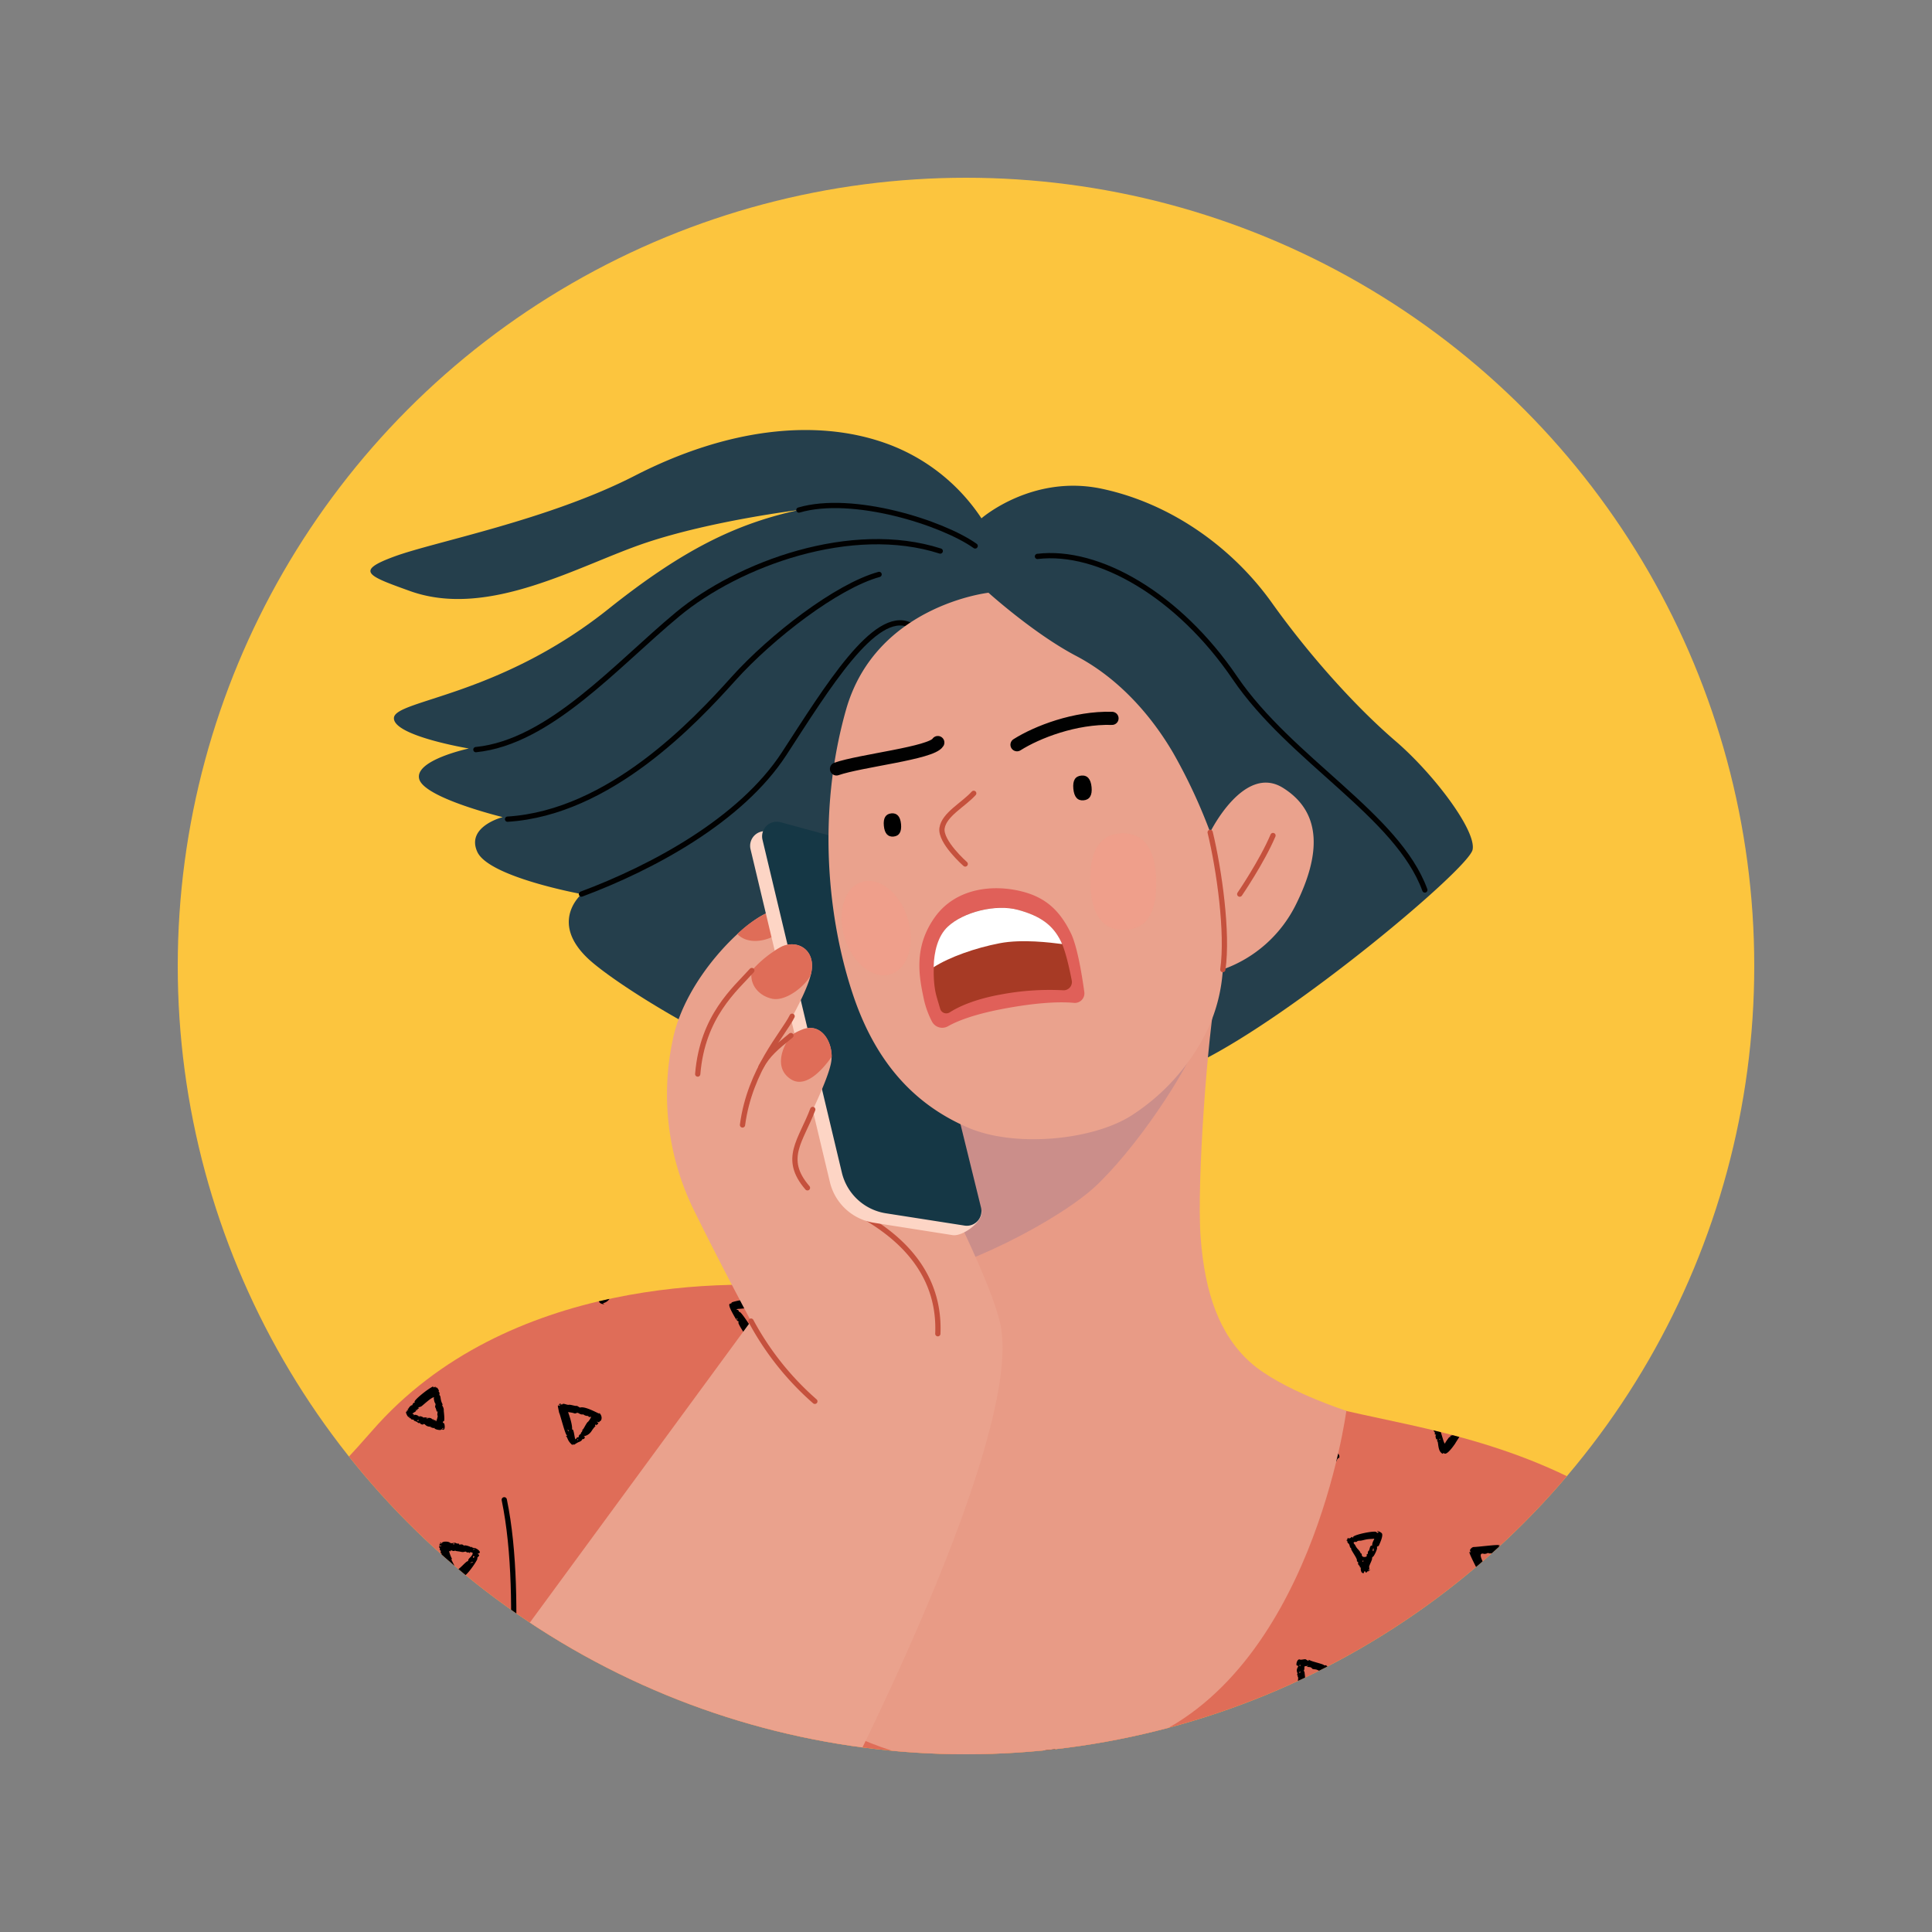 <svg xmlns="http://www.w3.org/2000/svg" viewBox="0 0 500 500"><rect x="0" y="0" width="500" height="500" fill="#808080" stroke="none"/><defs><clipPath id="clip-path"><circle id="SVGID" class="cls-1" cx="250" cy="250" r="204"/></clipPath><clipPath id="clip-path-2"><circle id="SVGID-2" data-name="SVGID" class="cls-1" cx="-270" cy="-270" r="204"/></clipPath><style>.cls-1,.cls-10,.cls-13,.cls-6{fill:none}.cls-5{fill:#df6d58}.cls-13,.cls-6{stroke:#010101}.cls-10,.cls-13,.cls-6{stroke-linecap:round;stroke-linejoin:round}.cls-10,.cls-6{stroke-width:1.36px}.cls-8{fill:#e89b86}.cls-14{mix-blend-mode:multiply}.cls-9{fill:#eaa28d}.cls-10{stroke:#c5513d}.cls-13{stroke-width:3.4px}.cls-14{opacity:.47}.cls-15{fill:#f49b87}</style></defs><g style="isolation:isolate"><g id="Layer_1" data-name="Layer 1"><g style="clip-path:url(#clip-path)"><circle cx="250" cy="250" r="204" style="fill:#fcc53e"/><path class="cls-5" d="M210.2 333.43c-20.49-2.46-79.14-3.08-113.92 36.88C57.76 414.57-17.64 472.76 6.33 530.74c29.08 70.35 85.85 69 85.85 69S73.33 662.9 66.78 699s-6.56 41.8-6.56 41.8c70.35 15.28 143.34 13.13 218 0 0 0-3.27-53.27-1.63-63.11s43.43-81.14 55.73-96.71 182.35-29.09 182.35-29.09 18-22.11-8.6-73.35c-22.13-42.62-54.92-66.39-82.78-86.06-26.56-18.74-54.64-22.67-74.86-27.32Z"/><path d="M493 467.34c0 .62-1.85-.83 1 4 .76 1.3 1.07.8.78 1.13s2.81 5 3.34 5.05c.24 0 .47.44.21.27s-.44.43.32.08c.25-.12.3-.1.22.08-.19.43.68.13.92-.32.55-1.05.83-1.32.53-1.33s.77-.75.68-1.06.26 0 .38-.44.92-.91.61-1-.23-.43 0-.27.69-.41.6-.7c0-.11 0-.18.14-.15s.14 0 .15-.09c-.31-.55-.61-1.1-.93-1.65-.12.09-.21.13-.39.53-.46 1-1.19 1.08-.86 1.52s-.07 0-.18.29-.75.48-.64.82-.48.29-.36.66c.21.63-.54-.31-.84-.32s-3.18-4.94-3.69-4.68c-.1.05-.13 0-.06 0s-.18-.61-.36-.51-.57-.19.48-.2a43.49 43.49 0 0 0 4.74-.64 1.47 1.47 0 0 0 .55-.15L499 466c-1.25.24-6 1-6 1.34Zm8 7.15c.29-.42.18.11.14.11-.14.32-.34.13-.14-.11Zm-6.46-2.93c.12.23-.26.21-.25 0s.25 0 .21 0ZM371.33 371c-.08.18 0 .25.16.27s.23.06.07.2.14 1.41.37 1-.14.59.08.59.1 2.06.88 2.83c.38.37.5.42.58.24.25-.57.25 1.64 3.16-2.58-.08.08.51-.84 1.05-1.67l-2-.53a.36.36 0 0 0 .11.1c.2.09.18.11-.1.05s-.4.26-.37.24c0 .23-.06.26-.16.16s-1.09 1.4-1.1 1.45c-.2.92-.71-1.29-1.18-2.71l-1.93-.47c.1.23.51.52.38.83Zm1.13 1.61c0-.18.51-.43.21-.09-.17.16-.24.09-.21.06ZM334.82 376.2c.06-.05.06.05 0 .24-.2.51.54 1.22.26 1.09s0 1.45.12 1.34.15.25.18.68c.09 1.05.73 1.51.45 1.39s-.19.26 0 .24.23 1.27.47 1.41c.42.24-.25.81 1.15 1.39l.87.36a16.44 16.44 0 0 0 4.85-4.3c.18 0 1.46-1.23 1.63-1.11s0-.38.71-.62.17-.15.7-.82c.19-.26.3-.35.25-.21-.26.59.86-.52-.56-1.39-1.07-.67-1.5-.37-1.94-.56-.22-.1 0 .26-.26.29-.09 0-.13-.08-.1-.22.09-.34-.28-.47-.54-.2s-.21.19-.16 0c.13-.54-1.6-.34-1.57-.41.18-.39-4.39-1-4.76-1.16-.65-.33-1.84-.06-1.44.55.08.11 0 .07-.16-.09-.97-.93-.32 2.24-.15 2.11Zm3.13 7.53c0-.28.12-.3.13-.25.42.18-.02 1.21-.08.25Zm-.79-8.27c.12-.1.16-.08.09.06s.23.22.89.12c.29-.05-.17.2.61.39a5.06 5.06 0 0 0 2.17.37c.61-.15.05 0 1.19.36s.73-.22 1.09.17-.35.44-.31.78c0 .18-.93.56-.91.79s-.34-.1-.31.16-.68.06-.28.46.21.25-.25.35-1.85 1.79-1.7 2 0 .09-.19.05-.24 0-.16.1c.22.28-.4-.06-.37.2s-.71.82-.91.73c-.43-.2 0-.24 0-.16s.17 0 .07-.17-.07-.23 0-.19 0-1.25-.25-1.54-.09-.17.06-.1c.56.23-.97-4.59-.53-4.93ZM348.71 399c0 .47.42.28.58 1.06.07.31.2.56.3.56s.14.05.08.1c-.22.24 1.56 2.51 1.5 3.06s.43.29.31.75.46.63.46 1 .48 0 .3.14-.08 1.43.5 1.45c.23 0 .32-.07.27-.21s0-.22.18-.23c.38 0 0 .28.35.28s.11-.29.47-.29.92-.8.35-.34c-.29.24-.29.23-.1-.13s.16-.43.11-.47c-.27-.26.7-1.81.72-2.33 0-.28.09-.5.17-.48.26 0 1.2-1.93 1.12-2.34-.12-.64.31-.07.58-.84 0-.05 1-2.05.72-2.81-.11-.31-1.05-.79-1.22-.62s0 .1.09.1c.45 0 0 .6-.33.1s-6.06.69-6.05 1.3c0 .21 0 .22-.14.06-.26-.39-.43.39-1 .23s-.11.29-.53.47c-.16.07-.16.09 0 .1s.2.16.21.33Zm4.2 4.94c0 .09-.33.34-.33.1s.42-.04.33-.04Zm2.59-2.82c0 .55-.32.34-.21-.1.18-.75.25.11.21.11Zm-4.67-2.08c.37.14.24-.31 1-.3s1.43-.39 2.81-.45 1.08-.27.68.71 0 1-.35 1c-.52 0-.5 1.26-.77 1.36s-.17 1-.33.86-.19.16-.15.45-1.29.58-1.3-.34c0-.16-.09-.31-.17-.31-.26 0 .11-.1-.82-1.09-.6-.63-.61-1-.88-1.28-.55-.55.06-.65.28-.6ZM383.92 407.77c0 .28.64.87.77.68s.12 0 .16.24c.1.53 0 0 .52.21.3.16.31.15.19-.13s-.08-.27.08-.17c.43.28.15-.73.66-.77.16 0 .24-.08.2-.17s0-.14.13-.12c.3 0 .85-.51.74-.74a.24.24 0 0 1 .13-.32c.38-.18.1.78.65-.2.23-.4 1.26-.69 2.06-2 .23-.38 1.3-1.18.87-1.33-.07 0 0-.08.19-.12.34-.07.86-1.15.62-1.3s-.05-.11.13-.13.25-.07 0-.32-.24-.29 0-.22.33 0 .36-.16c0-.35-.39-.1-.37-.36s-.27.05-.33-.16c-.25-.87-.56 0-.69-.26s-.63.2-.73 0-.65-.11-.67.12-.27.15-.68.05c-.91-.24-.77.19-1 0s-.11-.12.06-.1.19 0 .07-.09c-.37-.24-5.36.44-6.67.47-.39 0-1 .63-.93.91.18.5.17.53-.07.38-.67-.41 2.45 5.45 2.47 5.49 1.06 1.25 1.16.17 1.08.62Zm2.4-1.12c0-.17.21-.1.23-.06.53.34-.26.41-.23.06Zm-2.32-4.53c.56.15 1.26-.37 1.2-.2s1.48.1 1.85-.06c.19-.08.39-.06.44.06.15.31.43-.25.54 0s.66-.25 1.06-.05-.41.28-.27.57-1.18 1.37-1 1.73c.06.15 0 .2-.05.12s-1.19 1-1.45 1.76-.35.16-.61.83-.61.53-1.05-.45-.72-.52-.54-.82-.11-.24-.1-.2c-.42.05.1-.12-.34-1.37-.31-.67-1.03-2.28.32-1.92ZM417.37 400.53c.26.25-.15.31.18.62s-.08.7.26.84-.19.05.12.56 0 1 .44.92c.19-.05.2 0 0 .16s-.13.27.13.44.28.25.16.28c-.28.08.54.38.29.45s-.1.12.31.59c.21.23.08.66.34.91s-.16.39.12.45.2.71.69.7-.06.08.06.31a1.37 1.37 0 0 1 .11.36 1.59 1.59 0 0 0 1.29 1c.56-.12.41.43.47-.11 0-.24.07-.31.11-.17.11.39.88-.46.84-.7-.07-.43-.06.49 1.48-1.26.94-1.06 2.59-3.46 2.37-3.66s.88-.7.29-1c-.25-.14-.24-.17.07-.26.89-.23-.53-1.28-1.2-1.34-.29 0-.56-.13-.59-.22s-.1-.1-.18 0-.14.08-.14 0-1.3-.55-1.59-.41-.26-.37-1-.26c-.31.05-.49 0-.41-.07s0-.16-.26-.16c-.74 0-.35-.33-1.27-.15-.34.07-.65.05-.72 0-.36-.46-2-.5-2.19 0-.07.16-.13.18-.16 0-.11-.39-.47-.07-.44.39.07.63-.24.55.02.79Zm8.78.51c0-.17.5-.44.21-.1s-.24.13-.21.06Zm.24 1.72c.33.31-.37.5-.25.38-.14-.14.02-.6.25-.38Zm-.28 1.49c.11.1-.79.31-.71.23-.08-.07.6-.31.71-.23Zm-4.93-4.77c.41.1-.3.32-.17.18-.14-.13-.09-.23.17-.18Zm-1.16 2c.19.19.32-.38.41-.24s.89.31.93.11.06-.14.1 0 .66.12 1.52.31 1-.27 1.36.05.37-.11.65.16c.12.12.23.09.3-.07s.12-.18.15-.07.1.14.17.07.94.09-.42 1.42c-.62.6-.23.79-.53.87-.53.14-2.19 2.26-2.87 2.28-.25 0-.27 0-.1-.13s.07-.31-.2-.67a16.31 16.31 0 0 1-.91-1.74c-.21-.21.13-.33-.05-.5s-1.02-2.33-.53-1.89Zm-2.26-1.48c.26.25-.2.21-.17.18-.25-.06.01-.34.17-.18Zm-.08-.64c.12.41-.2.21-.17.18-.16-.16.1-.43.17-.19ZM343.9 431.31c-.13-.24-.58.09-.57-.2s-.6 0-.73-.21-2.75-.84-3.38-1.12-.65-.27-.53-.06-.37 0-.67-.23-1.25.17-1.6 0c-.73-.31-1.13 1.49-.77 1.55.88.14-.41.56.08 1.84a.55.55 0 0 1 0 .44c-.17.26.27.29.12.53s.22-.12.09.78c-.07.49-.05.57.11.38s.18-.19.06.08-.56 3.35 0 3.15c.39-.12-.13.7.26 1.06s.86.2.81-.08c0-.11 0-.19.08-.17a2.14 2.14 0 0 0 1.29-.55.25.25 0 0 1 .33-.13c.44.2 3.49-1.5 3.52-2.09 0 0 2-.84 1.59-1.54-.26-.46.22-.56.09-.36-.33.5.77.34 1.11-.18.22-.33.37.11.55-.37s.59.19.86-.48c.21-.52 0-.63.38-.5.21.07.18 0-.51-.61.2.05.95.32.58 0s-1.12 0-2.07-.58c-.48-.25-.98-.12-1.08-.35Zm-7.51-.45c.19-.1.17.42 0 .3s0-.34 0-.3Zm-.47 6.68c0-.36.17-.07.16 0 .41.68-.18.46-.16 0Zm.4-4.64c-.38 0 .11-.26.11-.22.35-.12.08.23-.11.22ZM343 434c-.07.16-.18.26-.23.2s-.71.4-.64.55-1.05.28-.85 1.14c.06.28-.18-.35-.76.07s-.24.57-.8.68-2.15 1.44-2.14 1.09-.59-.29-.09-.65a.8.8 0 0 0 .27-.74c0-.28 0-.52.07-.52a24.21 24.21 0 0 0-.21-2.94c0-.53-.35-.29-.16-.58a1.54 1.54 0 0 0 .11-.66c0-.62.2-.35.78-.51.25-.07.26 0 .05.08-.57.38.83 0 1.12.55.19.33.89.17 1.39.41 1.13.53 1.2.55 1.32.37s.17-.08.26.11c.19.38.58.22.9.45s-.14.22-.39.9Zm1.94-1.54c-.35-.23 0-.29 0-.25.21-.02.19.35-.02.21ZM436.35 432.09c.3.65.52.31.66.64.42 1 1.64 1 1.69 1.23s.11.14.23.07.17-.08.11.14c-.15.46 1.41.95 1.61 1.47s.36 0 .54.45.67.18.68.53.48.38.25.2.11-.34.23 0 .63.42.3.05.15.05.55-.11c.19-.07.18-.11 0-.14s-.15-.13.13-.33c.9-.65.55-1.05.83-2.11.15-.54.14-.8 0-.83s-.13-.15 0-.37c.48-.66.12-2.17.32-2.49s-.07-1 0-1.65 0-.62-.19-.4.31-.57.13-.5-.08-.07 0-.21c.12-.37-.14-.86-.06-1.5s-.24-.41-.12-.78-.91-.69-1.17-.58c-.14.36-2.88 1.3-2.6 1.51.11.08.05.1-.16.08-.39-.06-1.18.39-1.09.62s0 .11-.15 0-.41 0-1.33.56c-2.77 1.75-2.14 1.45-2.16 2.1 0 .24-.06.3-.18.2s-.18.09-.19.43c-.05.75.79.93 1.14 1.72Zm7.24 3.48c.12.3-.24.25-.2 0 .07-.41.24-.01.2 0Zm-5.92-3.28c-.07.16-.64.19-.23 0 .23-.1.27-.01.23 0Zm-.25-.45c-.12-.29.48-.19.41-.16s-.31.43-.41.16Zm-1.2-1.71c.4-.07.95-.6.78-.75a1.22 1.22 0 0 0 1.05-.06c5.71-2.62 4.37-2 4.8-.86.07.18.07.32 0 .31-.29 0 .49 1.25.16 1.2s-.1 1-.28 1.4.16.79 0 1a.24.24 0 0 0 0 .29c.19.23-.38 1.53-.63 1.45s-.39.35-.36 0-.33-.17-.34-.52-1-.56-1.12-.76a1.4 1.4 0 0 0-1-.44c-.12.05-.19 0-.16 0 .09-.22-.47-.61-.61-.43s-.11.09-.09 0c.06-.28-.81-.41-.75-.69 0-.11-.05-.12-.17 0s-.21.1-.23-.12c0-.49-.66-.44-.79-.77s-.49.3-.44 0a.3.3 0 0 1 .18-.25Zm-.36-.95c.09-.5.21 0 .17 0-.03.39-.22.28-.17 0Zm-.45 1.33c-.2-.51.25-.1.21-.08.23.26-.08.39-.21.08ZM401 439c.11-.11.13-.08.06.1-.13.37 3.27 3.12 3.31 2.13 0-.2.07-.21.23-.06s.22.14.2 0 .09-.19.23-.19.68-.73.58-1c-.3.72 1.75-5.93 1-5.84-.15 0-.14 0 .05-.1s.36-.62.11-.58 0-.45.14-.28.29-.24.17-.55-.08-.26 0-.11.18.11.21 0-.53-.8-.77-.76-.09-.06 0-.16.06-.21-.52-.31c-.9-.16-1.05-.13-1.06.2s0 .22-.16 0c-.24-.45-.66 0-.76-.26s-.14.32-.4.07-1.05.16-1.35 0-.22.28-.4.16c-.74-.46-1.1.13-1.61 0-.36-.08-.38.13-.86.12-.17 0-.3.07-.29.17s-.09.08-.24 0c-.4-.3-.36.23-.53 0s-.44.33-.6.09c-.06-.08-.47 0-.91.2-1.32.57-1.3 1 .08 2.5.44.46 3.84 4.78 4.09 4.46Zm4.46-3c-.09-.29-.35-.58 0-.43s-.1.69.01.43Zm-6.25-2.3c.4.16 1.42-.31 1.58-.24s.12-.09.14-.26 0-.24.09 0c.11.46.17.09 1.56-.05 2.59-.26 2.11-.89 2.34-.47.14.26.25.23.33-.1s.69.31.39-.14c-.14-.22-.13-.23.1-.14.68.28-.45 1.43-.11 1.57s-.21-.21-.5.88a26 26 0 0 0-.86 3.31c.1.27-.31 0-.28.46.05.8-.64.92-1.15.19a3.3 3.3 0 0 0-1.26-1c-.27-.06-.33-.57-.15-.33s.15.14.17.1-4.91-4.83-2.38-3.78ZM376.2 435.09ZM368.61 432.51c-.43.24.24.32-.06.67s.09.05.11 1 .41.83.17 1.11-.14.23.15.35.26.13.1.13c-.42 0 .28.67 0 .8s.81 1.62.33 1.61.41.81.15 1c-.09.05-.07.12 0 .18s.09.14 0 .18c-.25.15.4.59.13.58s-.07.28.21.3.17.09.09.25-.05.24.11.22c.42-.06.38.66.71.28s.06.19.37.2c.11 0 .13-.11.05-.25s-.09-.23.08-.14 1.51-.56 2-.63c.21 0 .28-.1.2-.24s0-.16.08-.11c.77.33.72-1.14.91-.8.11.17 1.22-.66 1.18-.88a.13.13 0 0 1 .15-.15 6.34 6.34 0 0 0 1.76-1.87c-.16-.29.26.06.53-.6.08-.21.08-.28 0-.16s-.12.06-.06-.28.05-.43 0-.33-1.15-.43-1.35-.75-.66.09-.91-.34-1-.69-1.26-.55c-.08.05-.19 0-.23-.12-.27-.72-.87-.22-1.19-.64s-.42 0-.68-.34c-.69-1-2.53-1.12-2.8-1.25-.58-.26-1.59.74-1 1 .08 0 0 .13-.12.22s-.21.15 0 .16.32.06.09.19Zm5.45 6.94c-.22-.12.11-.31.22-.12s-.28.14-.22.12Zm0-.54c-.1-.18.06-.56.23-.25s-.36.34-.29.25Zm3.45-3.82c-.31.4-.44.21-.4.19-.26-.42.77-.68.38-.19ZM370.6 432c.36.54-.35.29-.21.22-.18-.36.01-.55.21-.22Zm0 2.14c.07-.7.26.13.69-.12.25-.14.29.07.44.29s1.15.18 2.77.63c1.27.36 1.58.25 1.65.19 0 .23 1.37.86.6.74-.29 0-.78.2-.69.35s-1.66 1-1.36 1.14-3.57 2-3.06 1.69c-.57.1-.36-.28-.57-.68s.57-.1-.19-1.13c-.17-.22-.19-.35-.05-.37s.09-.71-.18-.72.53-1.24-.3-1.56c-.52-.24.24.07.3-.49Zm-.57 4.16c.19 0 .35 0 .37-.1.08-.27.49.53-.37.19.02-.02-.39-.19.05-.13ZM318.27 401.57c.11-.21 1.76-.06 1.77-1.23a.86.86 0 0 0-.16-.6c-.08-.07-.09-.17 0-.19.52-.16-1.52-1.18-1.55-1.2a5.33 5.33 0 0 1-.63-.23V402a1 1 0 0 0 .57-.43ZM348.46 476.28c-.29 0 .77-.75.67-1.06s.26 0 .38-.44.93-.91.61-1-.23-.43 0-.27.68-.41.59-.7c0-.11 0-.18.14-.15.28.07 0-.37.31-.35s-.35 0 .81-1.16.38-1 .84-1.18.12-.44.71-1.18.12-.83.45-.81.09-1.71-.44-1.42.29-.44-1.31-.46-1 .31-1.39.14c-.15-.06-.24 0-.25.21s0 .28-.13 0c-.17-.49-1.33-.4-1.34-.25s-.08.07-.19 0-1-.31-.87-.05-.16-.08-.64-.1c-.09.08-6.25 1-6.27 1.39 0 .62-1.85-.83 1 4 .77 1.3 1.07.8.78 1.13s2.81 5 3.35 5.05c.23 0 .46.44.21.27s-.45.43.31.08c.26-.12.3-.1.22.08-.19.43.69.13.92-.32.54-1.17.82-1.44.53-1.45Zm.83-1.68c-.14.32-.31.13-.15-.11.29-.42.19.11.15.11Zm.71-8.3c.25 0 .25.09.21.09s-.67-.09-.21-.09Zm-7.57 5.25c0-.36.29 0 .25 0 .12.24-.26.22-.25 0Zm5.57 2.5c.13.39-.48.29-.36.66.21.63-.54-.31-.84-.32s-3.18-4.94-3.69-4.68c-.1.05-.13 0-.06 0s-.17-.61-.36-.51-.56-.19.48-.2a43.49 43.49 0 0 0 4.74-.64c.46 0 1.3-.68 1.28-.25 0 .23.68-.25.81 0s1.16.31 1.17.1.08-.13.17-.07c.25.16.49-.82.71-.15.27 0-1 1.5-.85 1.77s0-.27-.57.57-.6.39-.95 1.15c-.46 1-1.19 1.08-.86 1.52s-.06 0-.18.29-.75.42-.64.76ZM380.38 469.33c-.25.12 0 1.24.35 1.44s.85 2.46 2.54 3.58c1 .67.39.59 1.2 1.18.25.17.75.55.82.85.12.51 1.51.7 1.6.21 0-.13.09-.17.14-.07.2.4.59-.56 1.43-1.92.24-.59-.15-.87.14-.69.51.31 2.9-6.59 3-6.59.31 0 .68-1.22.42-1.39-.59-.36-8.95-1-9-.32 0 .25-.32-.15-1 0-1 .27-2.06.15-2 .54s-.32.28-.1.43 0 .45-.1.22c-.43-.84 0 2.4.45 2.41.19.03.22.06.11.12Zm7.31 4.26c-.05-.17.52-.1.61.07s-.66.01-.61-.07Zm-5.15-5.59c.61.12.84-.45 1.2-.22s.22-.07.8 0 1-.45 1.19-.34.4.23.39.06.07-.15.17-.09a4.39 4.39 0 0 0 2.16-.29c0-.08 0-.09.13 0 .52.32 1.36-.15 1.61.17s-.23.39-.17.3c-.2-.21-.43.08-.18.15s-.16 0-.1.45c0 .28 0 .27-.17-.05s-.23-.34-.44 0-.15.37-.06.37.11.09 0 .21c-.19.3-.31 0-.46.2 0 .08 0 .15.07.15s-.2.57-.48.71-.11.17 0 .27.14.16 0 .13c-.29-.05-.46.23-.14.24s-.38 0-.51.56a30.41 30.41 0 0 1-1.38 2.82c-.57 1.17-.12 0-.93-.3-.56-.23 0-.16-.3-.51-.1-.14-.16-.13-.17 0s-.08 0-.16-.24-.16-.37-.17-.2-.05.15-.14-.14c-.18-.58-.77-.74-.64-.95s-.85-.37-.57-.51-.33-.54-.19-.75-.62-.26-.45-.54-.24-1.08-.52-1.26.16-.48.61-.4Zm-1.2-2c.19.38-.16.25-.13.21-.21-.11.01-.43.13-.21ZM459.88 467.64c-.52-.29.18.06 1.12-.82s.26-.84.58-.78 2-1.41 1.61-1.59c0 0 2.2-1.5 1.5-1.61-.3 0-.29-.06.09-.08.77 0 1-1.22 1.61-1.76.07-.06 0-.17-.15-.25s-.17-.13 0-.1c.62.13.49-.86.87-.68s.1-.25.33-.5c.44-.49.49-.56.35-.56s-.12-.19-.07-.41c.11-.53-.37-.55-.26-.82s-.26 0-.46-.18.39-.07 0-.47c-.21-.23-.25-.23-.21 0 .08.57 0-.4-.93-.4-.33 0-.6-.06-.6-.14 0-.58-2.53-.64-2.44-.72s-1.75-.47-2-.7-.68-.4-.74-.22-.1.07-.16-.07c-.15-.36-.74-.25-1.11-.53-.54-.41-1.1.8-1.63.46-.27-.17-.75.09-.55.31a.19.19 0 0 1 0 .26 2.54 2.54 0 0 0-.29 1.49.4.4 0 0 1 .05.29c-.15.66 1.28 5.13 1.17 5.23s.55 0 .35.58.09.64.16.39.2.21 0 .26 0 1.15.26 1.54c.14.18.19.36.11.41s.37.54.12.7 0 .39.16.23.46.12.14.25c-.51.2.12 1 .88 1.06.26.07.35.05.14-.07Zm7.4-8.5c-.13-.33.12-.31.18 0 .09.47-.21.02-.18 0Zm.16-.86c-.15 0-.34-.09-.28-.14s.74.16.28.14Zm-9.44-3.36c-.21-.06.17-.42.22-.2s-.29.28-.22.2Zm.72 4.8c-.29-.14-.32-.21-.16-.27s.05-.68-.22-.9c-.06-.05 0-.1.08-.12s-.68-3.08.34-1.92c.53.61 1.24.65 1.45.82.52.44.63-.35.7 0 .12.57 2.2.68 2.24.49s0-.05 0 0 1.62.4 1.67.22.24.2.94.3c2 .31-1.68 1.79-1.06 2.09.34.16-.81.62-.69.51-.21 0-2.56 2.68-2.79 2.47s.2.07-.58.69c-1 .81-.44-.12-.88-.4-.14-.05-.49-3.7-1.08-3.98ZM428.49 461.16c-.17-.1-.27-.19-.21-.21.21-.09-.58-.39-.28-.65s.17-.91 0-.83-.11-.8-.34-.5-.35-.06 0-.3.24-.18 0-.09-.61-.53-.24-.27-1-3.4-1.25-3.13-.7-1.77-.8-1.64-.79 0-.39-.12-.46-1.39-.49-1.31-.66-.19-.62-.38c.09-.49-1.53 1-1.7 1s-.07.1.1.13.14.11-.23.24-1.52 1.29-1.29 1.47c.07 0 0 .09-.17.09s-.24.05-.1.16.13.13 0 .11-1.06.95-1 1.18-1.27.87-1 1.22c.14.16-.38.12-1.35 2.08-.74 1.5.2 1.67.21 1.71.07.36.25.45.71.37.94-.16 6 1.27 6.59.78.21-.16.22-.15.09 0s0 .25.55.26c2 0 1.19.58 2 .47s.89.3.77 0c0-.11.08-.25.28-.33.35-.14.59-.83.35-1s.32-.22-.19-.51Zm-6.08-7.73c.33.06.28.44.24.34s-.5-.39-.24-.34Zm-2.63 5c-.21.08-.35-.27-.09-.23.41.08.1.28.09.24Zm1.69 3.41c-.19.07-.26 0-.09-.23s.16.39.09.24Zm3.55 0c-.34-.24-.43-.52-.12-.3.57.46.18.46.1.33Zm.89-1.35c-.13.26-.21.36-.19.21s0-.21-.2-.05 0 0-.37-.15a10.82 10.82 0 0 0-2.32-.23 6.17 6.17 0 0 0-2.75-.36c-.07.13-.14.1-.2-.09a4.45 4.45 0 0 1 .69-1.92c-.1.63 2.89-4.45 2.94-4.51.07.52.11.86.29.79s.43 2.08.72 1.7c.08-.09.09 0 0 .32-.12.63.23 1.76.45 1.47s.13-.14.05.14-.07.33.1.26.17 0 .1.09.17 1.28.35 1 .12-.1.05.14c-.18.8.69.33.29 1.22Zm.56-3.88c-.33 0 .36-.29.29-.13s-.27.2-.29.16ZM458.78 496.05c.35.42-3.55-2-5-1.54-.14.05-.69-.5-1-.44s-1.5-.36-2-.27-1.39-.48-1.65-.15c-.11.13-.21.15-.31 0-.44-.46-.88.46-.27.12.21-.12.22-.11.07.06-.64.69-.95-1-.32 2.07.11-.11 1.41 5.14 1.9 5.73.19.23.2.28 0 .23s-.17 0 0 .22c.32.39.26 1 1.28 1.93.22.19.35.24.32.11s0-.18.12-.06.54-.27 1.63-.7c.83-.32.57-.73.9-.68s.71-.51.28-.67 1 .1 2-1.5c1.18-1.87 2.15-1.7 1.44-2.2-.21-.14-.18-.15.16-.05s.39.05.36-.06.4-.15.52-.57c.43-1.19-.88-2.12-.43-1.58Zm-8.08 4.51c-.39-.4-.06-.29-.05-.25.23.09.35.54.05.25Zm2.41 2.31c0-.25.15-.28.16-.24s-.27.73-.16.24Zm2.67-4.67c-.46.4-1.2 2.09-1.36 2s.11.25-.29.68.05.63-.16.5-.68.5-.55.64-.06.14-.25.2c-.47.13-.33.44-.58.49s-.41-2.6-.82-2.52h-.12c0 .06 0 0 0 0s.27-1-1-4.53a8.53 8.53 0 0 1 1.34.23c.94.41.67-.37 1.51.12s1.14.09 1.19.34a1.91 1.91 0 0 0 1.12.3c.21-.09-.2.45.82.21a4.35 4.35 0 0 1-.85 1.34Zm2 1c-.31.28-.09-.43-.05-.24.27-.05.27.04.09.23ZM380 497.42c.26-.13-.26-.48-.58-.74-.82-.69-1.22-.06-1.73-.53-.15-.15-.33-.19-.39-.09s-.15.12-.19.06-.76-.45-.88-.33-.13 0-.16-.07-.11-.13-.18-.06-.33 0-.6-.09c-.69-.32-.45.22-.73-.06-.12-.12-2.63-.86-2.69-.56s-.64-.3-.7 0c0 .13-.09.1-.17-.07s-.16-.21-.23 0c-.22.49-.8-.62-1.28-.35-.17.09-.15.11.09.07.63-.08-.56.21-.49 1.09.12 1.35.86 1.14.62 1.38s.3.16.24.63c0 .27 0 .32.34.35s.36.05.05.09-.45.33 0 .36.37.37.05.3-.17.11 0 .51c.41.78.71.53.55.89s.52.71.36 1.06c-.08.17 0 .25.16.27s.23.06.07.2.14 1.41.37 1-.14.59.08.58.1 2.07.88 2.84c.38.37.5.42.58.24.25-.57.25 1.64 3.16-2.58-.14.14 1.74-2.75 1.87-2.89.55-.59.56-1.18.68-1.07s.05-.88.26-.66.29-.74.71-1.17-.31-.49-.12-.6Zm-9.19.88c-.13-.14.22-.5.28-.29.12.36-.31.35-.25.29Zm6.14-1.6c.22.22-.24.38-.16.3s.02-.47.21-.3Zm-4.31 6c-.17.19-.24.13-.21.1s.57-.42.24-.08Zm4.93-3.7c-.64.72-.15 1-.51.9s-.93.59-.78.74 0 .18-.08.27c-.26.27-.27-.13-.51.29-.11.18-.07.34.09.41s.18.11-.1.06-.4.26-.37.23c0 .24-.06.27-.16.17s-1.09 1.4-1.1 1.44c-.28 1.3-1.16-3.52-1.69-3.76-.13-.06-.14-.13 0-.15.3-.08-.45-1.81-.76-2.18-.14-.16.25-.45.41-.31s.1 0 0-.21-.1-.3.15 0a3.31 3.31 0 0 0 2 .49c.2-.08.49.38.5.16s3.44.33 3.63 0c.14-.24.64-.02-.69 1.45ZM417.78 500.21c0-.09.17-.11.37 0 .88.32.56-1.77.32-1.71s-.34-.43 0-.49 0-2.64 0-2.7c.1-.91-.58-1.39-.36-1.54s-.27-.27-.46-1.83c-.11-.83-.38-.48-.29-1s-.37-.59-.19-.71-.46-1.08-.65-.95-.15 0-.15-.1-.13-.11-.3 0c-.42.28-.22-.23-.42-.14-1.41.68-5 3.6-4.74 4s-.19-.15-.51.62c-.11.25-.2.37-.2.25s-.54.24-.82.74-.58.17-.25.33c.17.08.16.14-.05.18-.4.1 0 .34-.27.35-.51 0 .43 1.65.53 1.42s.1-.06.14.08c.08.36.45.16.47.41s1 .14.73.3.8.35 1 .64.65 0 .65.21.67.41.84.24.32 0 .55.2c.68.61 1.45.3 1.41.58s.26-.14.37.13.31-.2.54.15 1.69.58 1.74.34Zm.58-.44c.05.08-.09.47-.22.27s.3-.32.22-.27Zm-6.46-1.85c-.29.06-.4 0-.21-.14s.57.06.21.14Zm4.94-1.38c.29-.19-.43 2.23-.46 1.31 0-.26-.54 0-.55-.24s-.25.07-.42-.18-.92-.38-1-.2-1.08-.13-.31-.09c.37 0 .38 0 .07-.08s-.95.11-1-.05-.91-.38-1-.22-.08.08-.11 0c-.07-.24-1-.56-1.12-.37s-.12.08-.16-.09c-.1-.4-.39 0-.34-.24s1.12-.59.91-.89c-.1-.15-.07-.17.13-.08s.24 0 .24-.1c0-.33.68-.27.32-.43s.39-.21.7-.42c.47-.32 2.72-2.46 3.26-2.33 0 0 .14.05 0 .06s.07 1.21.32 1.5-.12.7 0 1c.43.77.33 1.49.55 1.07s-.14 1.14-.03 1.07ZM191.1 342.21c-.27.3 2.8 5 3.34 5.05.23 0 .47.45.21.27s-.44.43.32.08c.25-.12.3-.1.22.08-.19.43.68.13.92-.32.55-1.05.82-1.32.53-1.33s.77-.75.67-1.06.27 0 .39-.44.92-.91.6-1-.23-.42 0-.27.68-.41.6-.69c0-.12 0-.18.13-.16.28.08.05-.36.31-.35s-.35 0 .82-1.16.38-1 .83-1.18.12-.44.72-1.18.11-.82.45-.81.08-1.71-.44-1.41.28-.45-1.32-.47-1 .32-1.38.15c-.16-.07-.25 0-.26.2s0 .29-.13 0c-.17-.48-1.33-.4-1.33-.25s-.09.08-.2-.05-1-.3-.87-.05-.16-.07-.63-.1c-.09.08-6.26 1-6.28 1.39 0 .62-1.85-.83 1 4 .76 1.23 1.06.73.78 1.06Zm6.37 2.15c-.14.32-.3.13-.14-.1.29-.42.18.1.14.1Zm.71-8.3c.25 0 .25.1.21.09s-.66-.08-.21-.09Zm-6.83 2.67a47.25 47.25 0 0 0 4.74-.63c.46 0 1.3-.69 1.28-.26 0 .24.68-.25.82 0s1.15.31 1.16.1.08-.13.17-.07c.25.17.49-.82.71-.15.28 0-1 1.5-.84 1.77s0-.27-.58.57-.6.39-.95 1.16c-.46 1-1.18 1.07-.86 1.51s-.06.05-.17.3-.76.47-.64.82-.49.28-.36.65c.21.63-.55-.31-.85-.32s-3.18-4.94-3.69-4.68c-.1.06-.13 0-.06 0s-.17-.61-.36-.51-.56-.25.48-.26Zm-.49 2.59c.13.23-.25.21-.24 0s.28.01.24 0ZM228.49 339c.16 0 .18 0 .07.09s0 1.24.35 1.44.86 2.47 2.54 3.59c1 .66.39.59 1.21 1.17.24.18.75.55.82.85.12.51 1.5.7 1.6.22 0-.14.08-.17.13-.08.2.4.59-.56 1.44-1.92.23-.59-.15-.86.13-.69s1.14-1.86 1.87-3.72l-2.12-.48-.11.06c-.12.06-.11.17 0 .28s.15.15 0 .13c-.29-.05-.46.22-.14.23s-.38 0-.51.57a30.53 30.53 0 0 1-1.38 2.81c-.57 1.18-.12 0-.93-.3-.56-.22 0-.16-.29-.51-.11-.14-.17-.13-.18 0s-.07 0-.16-.24-.15-.37-.16-.2-.06.15-.15-.14c-.18-.58-.77-.74-.63-.95s-.86-.37-.58-.51-.32-.54-.19-.75-.62-.26-.44-.54-.25-1.08-.53-1.25c-.09-.06-.12-.12-.11-.19l-2.04-.47c.07.7.28 1.5.49 1.5Zm8 4.42c.14.27-.66 0-.61-.07s.52-.1.6.07ZM299.84 370s0 .06 0 0ZM298.45 371.43c.19.23.2.29 0 .23s-.16 0 0 .22c.32.39.26 1 1.28 1.94.22.19.35.23.33.1s0-.18.11-.06c.26.28.55-.27 1.64-.69.82-.33.57-.74.89-.68s.72-.52.28-.68 1 .11 2-1.5c1.18-1.87 2.15-1.7 1.44-2.19-.21-.15-.18-.16.16-.06s.39.05.36-.06.41-.14.52-.57c.32-1.23-1-2.16-.54-1.62s-3.55-2-5-1.54c-.15.05-.7-.5-1-.43s-1.5-.37-2-.28-1.38-.48-1.65-.15c-.11.13-.21.15-.31 0-.44-.47-.88.45-.27.11.21-.12.22-.1.07.06-.64.69-.94-1-.32 2.07.22-.06 1.56 5.19 2.01 5.78Zm7.5-2.72c.2 0 .25.06.05.24s-.09-.43 0-.24Zm-4.66 3.93c0-.26.16-.29.16-.25.15.09-.23.73-.16.25Zm-1.09-7c.94.41.67-.37 1.51.13s1.14.08 1.19.33a2 2 0 0 0 1.13.31c.21-.1-.21.44.81.21A4.59 4.59 0 0 1 304 368c-.47.41-1.21 2.09-1.37 2s.11.24-.29.68.05.62-.15.5-.69.49-.55.63-.07.15-.26.2c-.47.13-.33.44-.58.5s-.41-2.61-.82-2.53a.19.19 0 0 0-.11.05c0 .06 0 0 0 0s.26-1.06-1-4.54a11.71 11.71 0 0 1 1.33.18Zm-1.37 4.4c.23.09.34.54.05.25s-.06-.29-.05-.22ZM217.31 365.41c.11 1.34.86 1.13.62 1.38s.29.15.23.62c0 .27 0 .32.34.36s.36 0 .05.08-.44.34 0 .37.37.36.05.3-.17.1 0 .5c.41.78.71.54.56.89s.51.71.35 1.06c-.08.18 0 .25.17.27s.23.06.06.2.14 1.41.37 1-.13.59.08.59.1 2.06.88 2.83c.38.37.51.42.59.24.25-.57.24 1.64 3.15-2.58-.14.14 1.74-2.75 1.88-2.89.54-.59.55-1.18.67-1.07s0-.87.26-.66.29-.74.71-1.17-.34-.41-.12-.52-.26-.48-.57-.75c-.83-.69-1.23-.05-1.73-.53-.16-.15-.34-.19-.4-.09s-.15.13-.19.06-.76-.45-.87-.33-.14.05-.17-.07-.1-.12-.17-.05-.34 0-.6-.1c-.69-.32-.45.22-.74-.06-.12-.12-2.62-.86-2.69-.56s-.63-.3-.7 0c0 .13-.09.11-.17-.07s-.16-.2-.23 0c-.21.49-.8-.62-1.28-.35-.17.1-.15.11.1.08.62-.16-.57.13-.49 1.02Zm3.54 7.08c-.16.19-.23.12-.21.09s.51-.43.21-.09Zm4.31-6c.22.22-.23.38-.16.3s0-.5.16-.33Zm-5 .43c.08.08.09 0 0-.21s-.09-.3.15 0a3.24 3.24 0 0 0 2 .48c.21-.08.5.38.5.16s3.44.33 3.63 0c.1-.2.6 0-.73 1.51-.64.73-.15 1-.51.9s-.93.6-.78.74 0 .18-.08.27c-.26.27-.27-.12-.51.29-.1.18-.07.34.09.42s.18.11-.09.05c-.43-.08-.41.26-.38.24 0 .23-.05.26-.16.16s-1.08 1.4-1.09 1.45c-.29 1.29-1.17-3.53-1.7-3.77-.13-.06-.14-.12 0-.15.31-.08-.45-1.81-.76-2.18-.1-.28.26-.53.46-.39Zm-.9.89c.1.36-.34.34-.28.28-.09-.16.26-.52.32-.31ZM257.51 366.64c0-.09.1-.06.13.08.08.36.46.16.48.41s1 .15.72.31.8.34 1 .63.65 0 .66.21.67.42.83.24.33 0 .56.21c.68.6 1.45.29 1.4.58s.26-.15.37.13.32-.2.54.14 1.72.63 1.77.39.18-.11.37 0c.89.32.56-1.77.33-1.71s-.34-.42 0-.48 0-2.65 0-2.7c.1-.92-.58-1.4-.35-1.55s-.27-.27-.47-1.82c-.11-.83-.38-.49-.29-1s-.36-.6-.18-.72-.46-1.08-.66-.95-.14 0-.15-.1-.13-.11-.3 0c-.42.28-.22-.23-.42-.13-1.41.67-5 3.59-4.74 4s-.19-.16-.51.61c-.11.26-.2.37-.2.25s-.53.24-.82.74-.57.17-.25.33c.17.09.16.14-.05.19-.4.09 0 .34-.27.35-.55-.03.39 1.59.5 1.36Zm9 2.9c0 .07-.09.46-.22.26s.34-.32.25-.26Zm-6.45-1.86c-.3.07-.41 0-.22-.14s.61.06.25.14Zm-1.46-1.83c.06-.29 1.12-.58.92-.89-.1-.15-.08-.16.12-.08s.24 0 .24-.1c0-.33.69-.27.32-.43s.39-.21.71-.42c.47-.32 2.71-2.46 3.26-2.32 0 0 .13 0 0 .06s.07 1.2.32 1.49-.11.71 0 1c.43.76.34 1.48.55 1.06s-.15 1.19 0 1.11c.29-.19-.43 2.23-.46 1.32 0-.27-.53 0-.55-.25s-.25.07-.41-.18-.93-.38-1-.2-1.08-.13-.32-.08c.37 0 .38 0 .07-.09s-.94.11-1.05-.05-.91-.38-1-.22-.08.09-.1 0c-.08-.25-1-.57-1.13-.38s-.12.08-.16-.09c-.05-.41-.34-.02-.3-.26ZM183 376.2c.07-.05.06.05 0 .24-.2.51.54 1.22.26 1.09s0 1.45.13 1.34.14.25.18.68c.08 1.05.72 1.51.45 1.39s-.19.26 0 .24.22 1.27.46 1.41c.42.24-.24.81 1.15 1.39l.87.36a16.08 16.08 0 0 0 4.85-4.3c.19 0 1.46-1.23 1.63-1.11s0-.38.72-.62.16-.15.69-.82c.2-.26.31-.35.25-.21-.26.59.86-.52-.55-1.39-1.08-.67-1.51-.37-1.94-.56-.23-.1 0 .26-.27.29s-.13-.08-.09-.22c.08-.34-.28-.47-.55-.2s-.2.19-.16 0c.14-.54-1.6-.34-1.57-.41.19-.39-4.38-1-4.76-1.16-.65-.33-1.84-.06-1.43.55.07.11 0 .07-.17-.09-.97-.93-.31 2.24-.15 2.11Zm3.13 7.53c0-.28.12-.3.13-.25.42.18-.02 1.21-.13.25Zm-.79-8.27c.12-.1.16-.08.1.06s.23.22.88.12c.3-.05-.17.2.61.39a5.06 5.06 0 0 0 2.17.37c.61-.15.06 0 1.2.36s.72-.22 1.09.17-.36.44-.32.78c0 .18-.93.56-.9.79s-.35-.1-.31.16-.69.06-.28.46.2.25-.26.35-1.85 1.79-1.69 2 0 .09-.2.05-.24 0-.15.1c.22.28-.41-.06-.38.2s-.71.82-.91.73c-.43-.2 0-.24 0-.16s.16 0 .06-.17-.06-.23 0-.19 0-1.25-.25-1.54-.09-.17.06-.1c.57.23-.96-4.59-.52-4.93ZM312.48 395.3c0 .1-.06.1-.1 0-.09-.31-.55-.4-.66-.12s-.11.2-.16 0-.17-.15-.31-.08c-.39.2-.19-.39-.68.17s0 .58-.25.67.25.45-.22.74c-.22.13-.24.19-.06.22s.16.06 0 .1c-.32.1-.43 1.7-.78 2.17-.92 1.26-.65 3.6-.88 3.67s0 1 .38 1.38 1.27.4 1.49.15a16.42 16.42 0 0 0 2.79-.56c0-.11.08-.14.16-.08s.82-.22.75-.35 1.42 0 1.85-.72c.24-.38.53 0 .83-.32a3.24 3.24 0 0 1 1-.4v-3.85c-2.5-1.02-4.99-3.79-5.15-2.79Zm1.32 2.47c0 .08-.16.27-.19.24-.3.16.18-.42.19-.24Zm-1.8 5.56c-.05.26-.34 0-.19-.16s.19.19.19.16Zm1.51 0c0 .24-.4.17-.19-.07s.2.11.17.08Zm2.35-2.29c-.15.16-.24.17-.29 0s-.08-.06-.09.17 0 .35-.1.14-.11-.19-.19 0c-.13.35.05-.28-1.35.33-.5.22-2.88 1-3.14.54-.15-.27.18-.08.18-.75s.41-1.34.17-1.74c-.37-.6.69-.62 0-1.12-.34-.23-.34-.25 0-.22s.33-.15-.08-.39.55.11.38-.62c-.06-.23-.06-.4 0-.36s.08-.14.08-.41c0-1.17.81.24.72.16 2.77 3.5 3.91 2.86 3.39 3-.36.11 0 .14.7.5s.04.27-.4.78Zm1.59.05c-.24.08-.49-.14-.24-.22.41-.12.33.32.22.23ZM198.35 397.8c0 .21 0 .22-.14.06-.26-.39-.42.39-1 .23s-.1.29-.52.47c-.17.07-.17.09 0 .1s.21.17.21.35c0 .47.42.28.59 1.06.06.31.19.56.29.56s.14.05.09.1c-.23.24 1.56 2.51 1.49 3.06s.44.29.32.75.45.63.46 1 .47 0 .29.14-.08 1.43.5 1.45c.23 0 .32-.07.27-.21s0-.22.18-.23c.38 0 0 .28.35.28s.11-.29.47-.29.93-.8.36-.34c-.29.24-.3.23-.11-.13s.16-.43.11-.47c-.27-.26.7-1.81.72-2.33 0-.28.09-.5.18-.48.25 0 1.2-1.93 1.12-2.34-.13-.64.31-.07.57-.84 0-.05 1-2.05.72-2.81-.11-.31-1.05-.79-1.22-.62s0 .1.09.1c.45 0 .05.6-.33.1s-6.07.67-6.06 1.28Zm2.74 6.15c0 .09-.32.34-.33.1s.44-.05.33-.05Zm2.59-2.82c0 .55-.32.34-.21-.1.18-.76.25.1.21.1Zm-4.68-2.08c.36.14.23-.31 1-.3s1.43-.39 2.82-.45c1.24-.05 1.08-.27.67.71s0 1-.35 1c-.52 0-.5 1.26-.77 1.36s-.16 1-.33.86-.18.16-.15.45-1.28.58-1.3-.34c0-.16-.08-.31-.17-.31-.26 0 .12-.1-.82-1.09a9 9 0 0 1-.87-1.28c-.6-.56.06-.66.27-.61ZM232.1 407.77c0 .28.64.87.77.68s.12 0 .16.24c.11.53.05 0 .53.21.3.16.31.15.18-.13s-.08-.27.09-.17c.42.28.15-.73.65-.77.16 0 .25-.08.21-.17s0-.14.12-.12c.31 0 .85-.51.74-.74a.24.24 0 0 1 .14-.32c.37-.18.09.78.64-.2.23-.4 1.27-.69 2.07-2 .22-.38 1.29-1.18.87-1.33-.07 0 0-.08.18-.12.35-.07.86-1.15.62-1.3-.09-.07 0-.11.13-.13s.25-.07 0-.32-.24-.29 0-.22.33 0 .35-.16c0-.35-.39-.1-.36-.36s-.27.05-.33-.16c-.26-.87-.56 0-.7-.26s-.63.2-.72 0-.66-.11-.68.12-.26.15-.68.05c-.9-.24-.77.19-1 0s-.11-.12.06-.1.2 0 .07-.09c-.36-.24-5.36.44-6.66.47-.4 0-1 .63-.93.91.17.5.17.53-.08.38-.67-.41 2.45 5.45 2.47 5.49 1.07 1.25 1.13.17 1.09.62Zm2.4-1.12c0-.17.21-.1.23-.06.54.34-.26.41-.23.06Zm-2.37-4.53c.56.15 1.26-.37 1.2-.2s1.49.1 1.85-.06c.19-.08.39-.06.44.06.15.31.43-.25.54 0s.66-.25 1.07-.05-.42.28-.28.57-1.17 1.37-1 1.73c.06.15 0 .2 0 .12s-1.19 1-1.45 1.76-.35.16-.61.83-.61.53-1.05-.45-.72-.52-.54-.82-.11-.24-.09-.2c-.43.05.09-.12-.35-1.37-.3-.67-1.03-2.28.27-1.92ZM266.15 399.22c-.07.16-.13.18-.16 0-.11-.39-.46-.07-.44.39.05.71-.25.63 0 .87s-.15.31.18.62-.08.7.26.84-.19.05.13.56 0 1 .43.92c.19-.05.2 0 0 .16s-.13.27.14.44.27.25.15.28c-.28.08.55.38.29.45s-.1.12.32.59c.2.23.07.66.33.91s-.15.39.13.45.19.71.68.7-.06.08.06.31a1.39 1.39 0 0 1 .12.36 1.58 1.58 0 0 0 1.28 1c.56-.12.41.43.48-.11 0-.24.07-.31.11-.17.1.39.87-.46.83-.7-.07-.43-.06.49 1.48-1.26.94-1.06 2.59-3.46 2.37-3.66s.88-.7.29-1c-.25-.14-.24-.17.07-.26.89-.23-.52-1.28-1.2-1.34-.29 0-.56-.13-.59-.22s-.1-.1-.18 0-.14.08-.14 0-1.3-.55-1.59-.41-.26-.37-1-.26c-.31.05-.49 0-.41-.07s0-.16-.26-.16c-.74 0-.35-.33-1.27-.15-.33.07-.65.05-.72 0-.32-.49-1.98-.53-2.17-.08Zm-.29.13c.12.41-.19.21-.17.18-.16-.15.1-.42.17-.18Zm-.09.82c-.25-.05 0-.33.17-.18s-.2.21-.17.18Zm8.56.87c0-.17.5-.44.21-.1s-.24.13-.21.06Zm.24 1.72c.33.31-.36.5-.25.38-.13-.14.02-.6.25-.38Zm-.27 1.49c.11.1-.8.31-.72.23-.08-.07.64-.31.72-.23Zm-4.93-4.77c.41.1-.3.32-.17.18-.15-.13-.1-.23.17-.18Zm-1.17 2c.19.19.33-.38.41-.24s.89.31.94.11.06-.14.09 0 .66.12 1.53.31 1-.27 1.36.05.36-.11.65.16c.12.12.23.09.29-.07s.13-.18.16-.07.09.14.16.07.94.09-.42 1.42c-.61.6-.23.79-.52.87-.54.14-2.2 2.26-2.88 2.28-.25 0-.26 0-.1-.13s.07-.31-.2-.67a18.46 18.46 0 0 1-.91-1.74c-.21-.21.14-.33-.05-.5s-1.01-2.33-.51-1.89ZM195.25 432.3c-.46-.36-1.12 0-2.06-.58-.51-.31-1-.18-1.11-.41s-.58.09-.56-.2-.61 0-.74-.21-2.75-.84-3.37-1.12-.66-.27-.53-.06-.38 0-.68-.23-1.25.17-1.59 0c-.74-.31-1.14 1.49-.78 1.55.88.14-.4.56.08 1.84a.55.55 0 0 1 0 .44c-.16.26.27.29.12.53s.22-.12.09.78c-.07.49-.05.57.12.38s.18-.19 0 .08-.55 3.35 0 3.15c.38-.12-.14.7.26 1.06s.85.2.8-.08c0-.11 0-.19.08-.17a2.14 2.14 0 0 0 1.29-.55.25.25 0 0 1 .33-.13c.44.2 3.49-1.5 3.52-2.09 0 0 2-.84 1.59-1.54-.26-.46.23-.56.1-.36-.33.5.76.34 1.1-.18.22-.33.38.11.56-.37s.58.19.85-.48c.21-.52 0-.63.38-.5.21.07.18 0-.5-.61.28.08 1.02.35.65.06Zm-10.68-1.44c.2-.1.17.42 0 .3s.01-.34 0-.3Zm-.47 6.68c0-.36.17-.07.17 0 .4.68-.19.46-.17 0Zm.4-4.64c-.38 0 .11-.26.11-.22.39-.12.08.23-.11.22Zm6.66 1.06c-.07.16-.17.26-.22.2s-.72.4-.65.55-1 .28-.85 1.14c.06.28-.18-.35-.76.07s-.24.57-.8.68-2.15 1.44-2.13 1.09-.59-.29-.09-.65a.82.82 0 0 0 .26-.74c0-.28 0-.52.08-.52a27 27 0 0 0-.22-2.94c0-.53-.35-.29-.15-.58a1.34 1.34 0 0 0 .1-.66c0-.62.2-.35.78-.51.25-.07.26 0 .05.08-.57.38.83 0 1.12.55.19.33.89.17 1.39.41 1.13.53 1.2.55 1.33.37s.16-.08.25.11c.19.38.58.22.9.45s-.12.26-.39.94Zm1.94-1.54c-.35-.23 0-.29 0-.25.23.02.22.39 0 .25ZM284.53 432.09c.31.65.53.31.66.64.42 1 1.64 1 1.69 1.23s.12.14.23.07.18-.08.11.14c-.15.46 1.41.95 1.61 1.47s.36 0 .54.45.68.18.68.53.48.38.25.2.11-.34.23 0 .64.42.31.05.15.05.55-.11c.18-.07.18-.11 0-.14s-.14-.13.13-.33c.9-.65.55-1.05.84-2.11.14-.54.14-.8 0-.83s-.14-.15 0-.37c.48-.66.12-2.17.32-2.49s-.08-1 0-1.65 0-.62-.19-.4.31-.57.14-.5-.09-.07 0-.21c.12-.37-.14-.86-.06-1.5s-.23-.41-.11-.78-.91-.69-1.17-.58c-.15.36-2.88 1.3-2.61 1.51.11.08.05.1-.15.08-.4-.06-1.19.39-1.1.62s0 .11-.14 0-.41 0-1.33.56c-2.78 1.75-2.15 1.45-2.16 2.1 0 .24-.07.3-.19.2s-.18.09-.19.43c-.07.75.73.93 1.11 1.72Zm7.24 3.48c.12.3-.24.25-.2 0 .07-.41.24-.01.2 0Zm-5.92-3.28c-.07.16-.64.19-.23 0 .23-.1.27-.01.23 0Zm-.25-.45c-.12-.29.48-.19.41-.16s-.3.43-.41.16Zm-1.2-1.71c.4-.07 1-.6.78-.75a1.22 1.22 0 0 0 1.05-.06c5.71-2.62 4.37-2 4.81-.86.07.18.06.32 0 .31-.28 0 .5 1.25.16 1.2s-.1 1-.28 1.4.17.79 0 1a.24.24 0 0 0 0 .29c.19.23-.38 1.53-.63 1.45s-.39.35-.35 0-.34-.17-.34-.52-1-.56-1.12-.76a1.42 1.42 0 0 0-1.05-.44c-.12.05-.19 0-.16 0 .1-.22-.47-.61-.61-.43s-.11.09-.09 0c.06-.28-.81-.41-.75-.69 0-.11-.05-.12-.16 0s-.21.1-.24-.12c-.05-.49-.65-.44-.79-.77s-.49.3-.43 0a.3.3 0 0 1 .2-.25Zm-.36-.95c.09-.5.21 0 .17 0 .01.39-.21.28-.21 0Zm-.44 1.33c-.21-.51.24-.1.2-.08.2.26-.08.39-.2.08ZM249.19 439c.11-.11.13-.08.07.1-.13.37 3.26 3.12 3.3 2.13 0-.2.07-.21.24-.06s.21.14.19 0 .09-.19.23-.19.68-.73.58-1c-.3.72 1.75-5.93 1-5.84-.15 0-.13 0 .05-.1s.37-.62.12-.58 0-.45.13-.28.29-.24.17-.55-.07-.26 0-.11.18.11.22 0-.53-.8-.78-.76c-.09 0-.09-.06 0-.16s.05-.21-.53-.31c-.89-.16-1.05-.13-1.06.2s0 .22-.16 0c-.24-.45-.65 0-.76-.26s-.13.32-.4.07-1.05.16-1.34 0-.23.28-.41.16c-.74-.46-1.1.13-1.61 0-.36-.08-.37.13-.85.12-.18 0-.31.07-.29.17s-.1.08-.25 0c-.4-.3-.35.23-.53 0s-.43.33-.6.09c-.06-.08-.47 0-.91.2-1.31.57-1.3 1 .09 2.5.43.46 3.83 4.78 4.09 4.46Zm4.46-3c-.09-.29-.35-.58 0-.43s-.11.69 0 .43Zm-6.24-2.3c.39.16 1.41-.31 1.58-.24s.11-.09.13-.26 0-.24.1 0c.1.46.16.09 1.56-.05 2.58-.26 2.11-.89 2.33-.47.14.26.25.23.33-.1s.69.31.39-.14c-.14-.22-.13-.23.1-.14.68.28-.44 1.43-.1 1.57s-.22-.21-.5.88a28.4 28.4 0 0 0-.87 3.31c.1.27-.31 0-.28.46 0 .8-.63.92-1.15.19a3.22 3.22 0 0 0-1.26-1c-.27-.06-.32-.57-.14-.33s.14.14.16.1-4.92-4.83-2.38-3.78ZM216.79 432.51c-.43.24.24.32 0 .67s.08.05.11 1 .4.83.16 1.11-.14.23.16.35.26.13.09.13c-.41 0 .28.67 0 .8s.81 1.62.34 1.61.4.81.14 1c-.08.05-.07.12 0 .18s.09.14 0 .18c-.25.15.4.59.13.58s-.07.28.21.3.17.09.1.25-.06.24.1.22c.43-.06.38.66.71.28s.07.19.37.2c.11 0 .13-.11 0-.25s-.09-.23.08-.14c.33.16 1.51-.56 2-.63.21 0 .27-.1.19-.24s0-.16.08-.11c.77.33.73-1.14.92-.8.1.17 1.21-.66 1.18-.88s0-.16.15-.15a6.47 6.47 0 0 0 1.76-1.87c-.17-.29.26.06.52-.6.09-.21.08-.28 0-.16s-.13.06-.07-.28.06-.43 0-.33-1.15-.43-1.35-.75-.65.09-.91-.34-1-.69-1.26-.55c-.08.05-.19 0-.23-.12-.27-.72-.87-.22-1.19-.64s-.42 0-.68-.34c-.69-1-2.53-1.12-2.8-1.25-.57-.26-1.59.74-1 1 .07 0 0 .13-.13.22s-.2.15 0 .16.33.06.12.19Zm5.46 6.94c-.23-.12.1-.31.21-.12s-.25.14-.21.12Zm0-.54c-.1-.18.06-.56.24-.25s-.38.34-.27.25Zm3.46-3.82c-.32.4-.44.21-.41.19-.3-.42.77-.68.38-.19Zm-6.9-3.13c.36.54-.35.29-.21.22-.21-.32-.02-.51.18-.18Zm.05 2.14c.08-.7.26.13.7-.12.24-.14.28.07.43.29s1.15.18 2.78.63c1.26.36 1.58.25 1.64.19 0 .23 1.36.86.59.74-.29 0-.77.2-.69.35s-1.66 1-1.36 1.14-3.57 2-3.06 1.69c-.56.1-.36-.28-.57-.68s.57-.1-.19-1.13c-.17-.22-.19-.35 0-.37s.09-.71-.18-.72.53-1.24-.3-1.56c-.65-.2.12.11.18-.45Zm-.57 4.16c.19 0 .35 0 .38-.1.07-.27.48.53-.38.19-.06.02-.47-.15-.03-.09ZM224.38 435.09ZM166.46 401.57c.1-.21 1.75-.06 1.77-1.23a1 1 0 0 0-.16-.6c-.09-.07-.1-.17 0-.19.51-.16-1.53-1.18-1.56-1.2a5.92 5.92 0 0 1-.62-.23V402a1 1 0 0 0 .57-.43ZM191.1 472.45c-.27.3 2.8 5 3.34 5.05.23 0 .47.44.21.27s-.44.43.32.08c.25-.12.3-.1.22.08-.19.43.68.13.92-.32.55-1.05.82-1.32.53-1.33s.77-.75.67-1.06.27 0 .39-.44.92-.91.6-1-.23-.43 0-.27.68-.41.6-.7c0-.11 0-.18.13-.15.28.07.05-.37.31-.35s-.35 0 .82-1.16.38-1 .83-1.18.12-.44.72-1.18.11-.83.45-.81.08-1.71-.44-1.42.28-.44-1.32-.46-1 .31-1.38.14c-.16-.06-.25 0-.26.21s0 .28-.13 0c-.17-.49-1.33-.4-1.33-.25s-.09.07-.2 0-1-.31-.87-.05-.16-.08-.63-.1c-.09.08-6.26 1-6.28 1.39 0 .62-1.85-.83 1 4 .76 1.18 1.06.68.78 1.01Zm6.37 2.15c-.14.32-.3.13-.14-.11.29-.42.18.11.14.11Zm.71-8.3c.25 0 .25.09.21.09s-.66-.09-.21-.09Zm-6.83 2.7a43.49 43.49 0 0 0 4.74-.64c.46 0 1.3-.68 1.28-.25 0 .23.68-.25.82 0s1.15.31 1.16.1.08-.13.17-.07c.25.16.49-.82.71-.15.28 0-1 1.5-.84 1.77s0-.27-.58.57-.6.39-.95 1.15c-.46 1-1.18 1.08-.86 1.52s-.06 0-.17.29-.76.48-.64.82-.49.29-.36.66c.21.63-.55-.31-.85-.32s-3.18-4.94-3.69-4.68c-.1.05-.13 0-.06 0s-.17-.61-.36-.51-.56-.26.48-.26Zm-.49 2.59c.13.23-.25.21-.24 0s.28-.03.24-.03ZM228.49 469.24c.16 0 .18 0 .07.09s0 1.24.35 1.44.86 2.46 2.54 3.58c1 .67.39.59 1.21 1.18.24.17.75.55.82.85.12.51 1.5.7 1.6.21 0-.13.08-.17.13-.07.2.4.59-.56 1.44-1.92.23-.59-.15-.87.13-.69.51.31 2.9-6.59 3-6.59.32 0 .68-1.22.42-1.39-.58-.36-9-1-9-.32 0 .25-.32-.15-1 0-1 .27-2.06.15-2 .54s-.32.28-.09.43 0 .45-.11.22c-.38-.8.07 2.43.49 2.44Zm7.38 4.35c-.05-.17.53-.1.61.07s-.66.01-.61-.07Zm-5.15-5.59c.61.12.84-.45 1.2-.22s.23-.07.8 0 1.05-.45 1.19-.34c.29.22.4.23.4.06s.06-.15.16-.09a4.39 4.39 0 0 0 2.16-.29c0-.08 0-.09.14 0 .51.32 1.36-.15 1.6.17s-.22.39-.17.3c-.2-.21-.43.08-.18.15s-.16 0-.1.45c0 .28 0 .27-.17-.05s-.22-.34-.43 0-.15.37-.07.37.11.09 0 .21c-.19.3-.31 0-.46.2-.05.08 0 .15.07.15s-.2.57-.48.71c-.12.06-.11.17 0 .27s.15.16 0 .13c-.29-.05-.46.23-.14.24s-.38 0-.51.56a30.41 30.41 0 0 1-1.38 2.82c-.57 1.17-.12 0-.93-.3-.56-.23 0-.16-.29-.51-.11-.14-.17-.13-.18 0s-.07 0-.16-.24-.15-.37-.16-.2-.06.15-.15-.14c-.18-.58-.77-.74-.63-.95s-.86-.37-.58-.51-.32-.54-.19-.75-.62-.26-.44-.54-.25-1.08-.53-1.26.16-.48.61-.4Zm-1.2-2c.19.38-.15.25-.13.21-.19-.11.01-.43.13-.21ZM304.43 456.79a.33.33 0 0 1 .05.29c-.15.66 1.29 5.13 1.17 5.23s.55 0 .35.58.09.64.16.39.2.21 0 .26 0 1.15.26 1.54c.15.18.2.36.12.41s.36.54.11.7 0 .39.17.23.45.12.13.25c-.51.2.12 1 .88 1.06.41 0 .47 0 .25-.09-.51-.29.18.06 1.12-.82s.26-.84.58-.78 2-1.41 1.61-1.59c0 0 2.2-1.5 1.5-1.61-.3 0-.29-.06.1-.08.76 0 1-1.22 1.61-1.76.06-.06 0-.17-.16-.25s-.17-.13 0-.1c.61.13.48-.86.86-.68s.1-.25.33-.5c.44-.49.49-.56.35-.56s-.12-.19-.07-.41c.11-.53-.37-.55-.26-.82s-.25 0-.46-.18.39-.07 0-.47c-.22-.23-.25-.23-.22 0 .08.57 0-.4-.92-.4-.34 0-.61-.06-.61-.14 0-.58-2.53-.64-2.44-.72s-1.74-.47-2-.7-.68-.4-.74-.22-.1.07-.16-.07c-.15-.36-.74-.25-1.1-.53-.55-.41-1.11.8-1.64.46-.27-.17-.74.09-.54.31a.19.19 0 0 1 0 .26 2.54 2.54 0 0 0-.39 1.51Zm11 2.35c-.14-.33.12-.31.17 0 .14.47-.16.02-.13 0Zm.15-.86c-.15 0-.33-.09-.28-.14s.78.16.32.14Zm-8.72-1.77c.53.61 1.25.65 1.45.82.52.44.63-.35.71 0 .12.57 2.19.68 2.23.49s0-.05 0 0 1.62.4 1.67.22.24.2.94.3c2 .31-1.67 1.79-1.06 2.09.34.16-.81.62-.69.51-.21 0-2.55 2.68-2.79 2.47s.2.07-.58.69c-1 .81-.43-.12-.88-.4-.14-.08-.49-3.73-1.08-4-.28-.14-.32-.21-.16-.27s.06-.68-.22-.9c-.06-.05 0-.1.09-.12s-.6-3.06.41-1.9Zm-.54-1.79c.07.32-.25.23-.22.2-.17-.06.21-.42.26-.2ZM265.46 461.14c.08.36.25.45.71.37.94-.16 6 1.27 6.6.78.2-.16.22-.15.09 0s0 .25.54.26c2 0 1.19.58 2 .47s.89.3.77 0c0-.11.08-.25.28-.33s.6-.83.36-1 .39-.27-.12-.56c-.17-.1-.26-.19-.21-.21.21-.09-.57-.39-.28-.65s.18-.91 0-.83-.12-.8-.35-.5-.35-.06 0-.3.23-.18 0-.09-.61-.53-.24-.27-1-3.4-1.24-3.13-.71-1.77-.81-1.64-.79 0-.38-.12-.46-1.39-.5-1.31-.65-.19-.62-.38c.09-.49-1.53 1-1.69 1s-.08.1.09.13.14.11-.23.24-1.52 1.29-1.29 1.47c.07 0 0 .09-.17.09s-.24.05-.1.16.13.13 0 .11-1.06.95-1 1.18-1.27.87-1 1.22c.14.16-.38.12-1.35 2.08-.81 1.55.13 1.72.14 1.76Zm9.48-4.63c0 .08-.27.17-.28.13-.34.01.34-.29.28-.13Zm-5.29 5.34c-.18.07-.25 0-.09-.23s.16.38.09.23Zm3.55 0c-.34-.24-.42-.52-.12-.3.58.45.18.45.12.32Zm-2.61-8.44c.33.06.29.44.25.34s-.51-.37-.25-.32Zm-1.84 4.5c-.1.63 2.89-4.45 2.94-4.51.07.52.11.86.29.79s.44 2.08.73 1.7c.07-.09.08 0 0 .32-.12.63.23 1.76.45 1.47s.14-.14.05.14-.07.33.1.26.17 0 .1.09.17 1.28.35 1 .13-.1 0 .14c-.22.73.66.26.25 1.15-.13.26-.21.36-.18.21s0-.21-.21-.05 0 0-.37-.15a10.72 10.72 0 0 0-2.32-.23 6.15 6.15 0 0 0-2.74-.36q-.12.19-.21-.09a4.45 4.45 0 0 1 .77-1.86Zm-.88.28c.42.07.11.27.09.23-.2.1-.34-.25-.09-.21ZM298.45 501.67c.19.23.2.28 0 .23s-.16 0 0 .22c.32.39.26 1 1.28 1.93.22.19.35.24.33.11s0-.18.11-.06.55-.27 1.64-.7c.82-.32.57-.73.89-.68s.72-.51.28-.67 1 .1 2-1.5c1.18-1.87 2.15-1.7 1.44-2.2-.21-.14-.18-.15.16-.05s.39.05.36-.06.41-.15.52-.57c.32-1.23-1-2.16-.54-1.62s-3.55-2-5-1.54c-.15.05-.7-.5-1-.44s-1.5-.36-2-.27-1.38-.48-1.65-.15c-.11.13-.21.15-.31 0-.44-.46-.88.46-.27.12.21-.12.22-.11.07.06-.64.69-.94-1-.32 2.07.22-.07 1.56 5.18 2.01 5.77ZM306 499c.2 0 .25.05.05.24s-.14-.48-.05-.24Zm-4.66 3.92c0-.25.16-.28.16-.24.1.03-.28.68-.21.19Zm-1.09-7c.94.41.67-.37 1.51.12s1.14.09 1.19.34a2 2 0 0 0 1.13.3c.21-.09-.21.45.81.21a4.5 4.5 0 0 1-.87 1.32c-.47.4-1.21 2.09-1.37 2s.11.25-.29.68.05.63-.15.5-.69.5-.55.64-.07.14-.26.2c-.47.13-.33.44-.58.49s-.41-2.6-.82-2.52a.32.32 0 0 0-.11 0c0 .06 0 0 0 0s.26-1-1-4.53a8.53 8.53 0 0 1 1.31.24Zm-1.37 4.4c.23.09.34.54.05.25s-.11-.3-.1-.26ZM217.31 495.64c.11 1.35.86 1.14.62 1.38s.29.16.23.63c0 .27 0 .32.34.35s.36.05.05.09-.44.33 0 .36.37.37.05.3-.17.11 0 .51c.41.78.71.53.56.89s.51.71.35 1.06c-.08.17 0 .25.17.27s.23.06.06.2.14 1.41.37 1-.13.59.08.58.1 2.07.88 2.84c.38.37.51.42.59.24.25-.57.24 1.64 3.15-2.58-.14.14 1.74-2.75 1.88-2.89.54-.59.55-1.18.67-1.07s0-.88.26-.66.29-.74.71-1.17-.34-.42-.12-.53-.26-.48-.57-.74c-.83-.69-1.23-.06-1.73-.53-.16-.15-.34-.19-.4-.09s-.15.12-.19.06-.76-.45-.87-.33-.14 0-.17-.07-.1-.13-.17-.06-.34 0-.6-.09c-.69-.32-.45.22-.74-.06-.12-.12-2.62-.86-2.69-.56s-.63-.3-.7 0c0 .13-.09.1-.17-.07s-.16-.21-.23 0c-.21.49-.8-.62-1.28-.35-.17.09-.15.11.1.07.62-.15-.57.14-.49 1.02Zm3.54 7.08c-.16.19-.23.13-.21.1s.51-.44.21-.1Zm4.31-6c.22.22-.23.38-.16.3s0-.49.16-.32Zm-5 .43c.08.07.09 0 0-.21s-.09-.3.15 0a3.31 3.31 0 0 0 2 .49c.21-.08.5.38.5.16s3.44.33 3.63 0c.1-.2.6 0-.73 1.51-.64.72-.15 1-.51.9s-.93.59-.78.74 0 .18-.08.27c-.26.27-.27-.13-.51.29-.1.18-.07.34.09.41s.18.11-.09.06c-.43-.08-.41.26-.38.23 0 .24-.05.27-.16.17s-1.08 1.4-1.09 1.44c-.29 1.3-1.17-3.52-1.7-3.76-.13-.06-.14-.13 0-.15.31-.08-.45-1.81-.76-2.18-.1-.24.26-.52.46-.39Zm-.9.88c.1.36-.34.35-.28.29-.09-.16.26-.52.32-.32ZM257.51 496.88c0-.09.1-.06.13.08.08.36.46.16.48.41s1 .14.72.3.8.35 1 .64.65 0 .66.21.67.41.83.24.33 0 .56.2c.68.61 1.45.3 1.4.58s.26-.14.37.13.32-.2.54.15 1.72.63 1.77.39c0-.09.18-.11.37 0 .89.32.56-1.77.33-1.71s-.34-.43 0-.49 0-2.64 0-2.7c.1-.91-.58-1.39-.35-1.54s-.27-.27-.47-1.83c-.11-.83-.38-.48-.29-1s-.36-.59-.18-.71-.46-1.08-.66-.95-.14 0-.15-.1-.13-.11-.3 0c-.42.28-.22-.23-.42-.14-1.41.68-5 3.6-4.74 4s-.19-.15-.51.62c-.11.25-.2.37-.2.25s-.53.24-.82.74-.57.17-.25.33c.17.08.16.14-.05.18-.4.1 0 .34-.27.35-.55-.03.39 1.6.5 1.37Zm9 2.89c0 .08-.09.47-.22.27s.34-.32.25-.27Zm-6.45-1.85c-.3.06-.41 0-.22-.14s.61.06.25.14Zm-1.46-1.83c.06-.29 1.12-.59.92-.89-.1-.15-.08-.17.12-.08s.24 0 .24-.1c0-.33.69-.27.32-.43s.39-.21.71-.42c.47-.32 2.71-2.46 3.26-2.33 0 0 .13.05 0 .06s.07 1.21.32 1.5-.11.7 0 1c.43.77.34 1.49.55 1.07s-.15 1.18 0 1.11c.29-.19-.43 2.23-.46 1.31 0-.26-.53 0-.55-.24s-.25.07-.41-.18-.93-.38-1-.2-1.08-.13-.32-.09c.37 0 .38 0 .07-.08s-.94.11-1.05-.05-.91-.38-1-.22-.08.08-.1 0c-.08-.24-1-.56-1.13-.37s-.12.08-.16-.09c-.05-.44-.34-.04-.3-.28ZM156 337.49c.4.06.46 0 .24-.09-.51-.29.18.06 1.13-.82a2.31 2.31 0 0 0 .37-.43l-2.78.63a1.3 1.3 0 0 0 1.04.71ZM155.14 365.81c.35.43-3.55-2-5-1.54-.15.05-.69-.5-1-.43s-1.49-.37-1.94-.28-1.39-.48-1.66-.15c-.1.13-.21.15-.3 0-.45-.47-.89.45-.28.11.21-.12.23-.1.07.06-.64.69-.94-1-.32 2.07.12-.11 1.42 5.14 1.91 5.73.19.23.2.29 0 .23s-.16 0 0 .22c.33.39.27 1 1.28 1.94.22.19.36.23.33.1s0-.18.11-.06c.27.28.55-.27 1.64-.69.83-.33.57-.74.89-.68s.72-.52.29-.68 1 .11 2-1.5c1.18-1.87 2.14-1.7 1.43-2.19-.2-.15-.18-.16.16-.06s.39.05.37-.06.4-.14.51-.57c.37-1.18-.93-2.11-.49-1.57Zm-8.07 4.51c-.39-.4-.07-.29-.06-.25.24.09.34.54.06.25Zm2.41 2.32c0-.26.15-.29.16-.25s-.23.73-.16.25Zm2.67-4.68c-.47.41-1.2 2.09-1.36 2s.11.24-.29.68 0 .62-.16.5-.68.49-.55.63-.07.15-.26.2c-.47.13-.33.44-.58.5s-.4-2.61-.81-2.53a.23.23 0 0 0-.12.05c0 .06-.05 0 0 0s.26-1.06-1-4.54a11.88 11.88 0 0 1 1.35.23c.94.41.66-.37 1.5.13s1.15.08 1.2.33a2 2 0 0 0 1.12.31c.21-.1-.21.44.81.21a4.59 4.59 0 0 1-.85 1.34Zm2 1c-.31.28-.08-.43-.05-.24.23-.05.29.05.08.28Z"/><path d="M148 370c-.05 0 0 .06 0 0ZM114.14 370c0-.09.18-.11.37 0 .89.32.56-1.77.33-1.71s-.34-.42 0-.48 0-2.65 0-2.7c.1-.92-.57-1.4-.35-1.55s-.27-.27-.47-1.82c-.1-.83-.38-.49-.28-1s-.37-.6-.19-.72-.46-1.08-.65-.95-.15 0-.16-.1-.13-.11-.29 0c-.43.28-.23-.23-.43-.13-1.41.67-5 3.59-4.74 4s-.19-.16-.51.61c-.1.26-.2.37-.2.25s-.53.24-.81.74-.58.17-.26.33.16.14 0 .19c-.41.09 0 .34-.27.35-.52 0 .43 1.64.53 1.41s.1-.06.13.08c.08.36.46.16.48.41s1 .15.73.31.79.34 1 .63.64 0 .65.21.67.42.83.24.33 0 .56.21c.68.6 1.45.29 1.4.58s.26-.15.38.13.31-.2.54.14 1.63.55 1.68.34Zm.58-.43c0 .07-.08.46-.22.26s.31-.35.22-.29Zm-6.45-1.86c-.3.07-.41 0-.21-.14s.57.03.21.11Zm4.94-1.38c.29-.19-.44 2.23-.47 1.32 0-.27-.53 0-.55-.25s-.24.07-.41-.18-.92-.38-1-.2-1.08-.13-.32-.08c.37 0 .38 0 .08-.09-.45-.14-1 .11-1.06-.05s-.9-.38-1-.22-.08.09-.1 0c-.08-.25-1-.57-1.13-.38s-.11.08-.15-.09c-.1-.39-.39 0-.34-.24s1.11-.58.91-.89c-.1-.15-.08-.16.12-.08s.25 0 .24-.1c0-.33.69-.27.32-.43s.4-.21.71-.42c.47-.32 2.71-2.46 3.26-2.32 0 0 .14 0 0 .06s.07 1.2.31 1.49-.11.71 0 1c.42.76.33 1.48.54 1.06s-.08 1.14.04 1.06ZM160.66 395.3c0 .1-.06.1-.09 0-.1-.31-.56-.4-.66-.12s-.12.2-.17 0-.17-.15-.31-.08c-.39.2-.18-.39-.67.17s0 .58-.26.67.26.45-.22.74c-.22.13-.24.19-.06.22s.16.06 0 .1c-.32.1-.43 1.7-.77 2.17-.93 1.26-.66 3.6-.89 3.67s0 1 .39 1.38 1.27.4 1.48.15a16.22 16.22 0 0 0 2.79-.56c0-.11.09-.14.16-.08s.82-.22.75-.35 1.42 0 1.85-.72c.24-.38.53 0 .83-.32a3.21 3.21 0 0 1 1-.4v-3.85c-2.49-1.02-4.99-3.79-5.15-2.79Zm4.71 5.58c.43-.13.35.31.25.22-.25.08-.5-.1-.25-.22Zm-5.21 2.45c0 .26-.33 0-.19-.16s.22.19.19.16Zm1.51 0c0 .24-.4.17-.18-.07s.21.11.18.08Zm.31-5.57c0 .08-.16.27-.19.24-.3.17.21-.41.21-.23Zm1.7 2.05c-.36.11 0 .14.7.5s.08.22-.36.73c-.14.16-.24.17-.29 0s-.08-.06-.09.17 0 .35-.1.14-.11-.19-.18 0c-.13.35 0-.28-1.35.33-.5.22-2.89 1-3.15.54-.15-.27.18-.08.18-.75s.41-1.34.17-1.74c-.36-.6.69-.62 0-1.12-.34-.23-.34-.25 0-.22s.33-.15-.07-.39.55.11.37-.62c-.05-.23-.06-.4 0-.36s.09-.14.08-.41c0-1.17.81.24.72.16 2.76 3.53 3.89 2.89 3.37 3.05ZM88.43 400.31c0-.27-.27.05-.33-.16-.26-.87-.56 0-.7-.26s-.63.2-.72 0-.65-.11-.68.12-.26.15-.68.05c-.9-.24-.77.19-1 0s-.11-.12.07-.1.19 0 .06-.09c-.36-.24-5.35.44-6.66.47-.4 0-1 .63-.93.91.18.5.17.53-.08.38-.66-.41 2.46 5.45 2.47 5.49 1.05 1.27 1.11.19 1.08.64 0 .28.64.87.76.68s.12 0 .16.24c.11.53.06 0 .53.21.3.16.31.15.18-.13s-.08-.27.09-.17c.42.28.15-.73.66-.77.16 0 .24-.08.2-.17s0-.14.12-.12c.31 0 .86-.51.75-.74a.24.24 0 0 1 .13-.32c.38-.18.09.78.64-.2.23-.4 1.27-.69 2.07-2 .22-.38 1.29-1.18.87-1.33-.07 0 0-.08.18-.12.35-.07.87-1.15.63-1.3s-.05-.11.13-.13.24-.07 0-.32-.24-.29 0-.22.33 0 .35-.16c.06-.37-.38-.12-.35-.38Zm-5.75 6.34c0-.17.21-.1.23-.06.54.34-.25.41-.23.06Zm2.45-4.24c.09.19-1.17 1.37-1 1.73.06.15 0 .2 0 .12s-1.19 1-1.45 1.76-.35.16-.62.83-.61.53-1-.45-.72-.52-.54-.82-.11-.24-.09-.2c-.42.05.09-.12-.34-1.37-.23-.64-1-2.25.34-1.89.56.15 1.27-.37 1.2-.2s1.49.1 1.85-.06c.2-.08.39-.06.45.06.14.31.43-.25.53 0s.66-.25 1.07-.05-.53.25-.4.54ZM122.71 400.6c-.3 0-.57-.13-.59-.22s-.11-.1-.19 0-.13.08-.13 0-1.31-.55-1.59-.41-.26-.37-1-.26c-.31.05-.49 0-.41-.07s0-.16-.26-.16c-.75 0-.35-.33-1.27-.15-.34.07-.65.05-.72 0-.36-.46-2-.5-2.2 0-.06.16-.12.18-.16 0-.1-.39-.46-.07-.43.39 0 .71-.26.63 0 .87s-.14.31.18.62-.08.7.27.84-.2.05.12.56 0 1 .43.92c.19-.05.2 0 0 .16s-.13.27.14.44.27.25.16.28c-.28.08.54.38.28.45s-.1.12.32.59c.21.23.07.66.33.91s-.15.39.13.45.2.71.68.7-.06.08.07.31a1.89 1.89 0 0 1 .11.36 1.58 1.58 0 0 0 1.28 1c.56-.12.42.43.48-.11 0-.24.07-.31.11-.17.11.39.88-.46.84-.7-.08-.43-.07.49 1.48-1.26.94-1.06 2.58-3.46 2.37-3.66s.87-.7.29-1c-.26-.14-.25-.17.06-.26.9-.31-.51-1.36-1.18-1.42Zm-8.66-1.25c.11.41-.2.21-.17.18-.16-.15.12-.42.17-.18Zm-.1.82c-.25-.05 0-.33.17-.18s-.19.21-.12.18Zm8.56.87c0-.17.5-.44.21-.1s-.23.13-.21.06Zm-5-1.56c.41.1-.3.32-.17.18-.11-.13-.06-.23.21-.18Zm3.48 4.57c-.53.14-2.2 2.26-2.87 2.28-.25 0-.27 0-.11-.13s.07-.31-.2-.67a17.8 17.8 0 0 1-.9-1.74c-.22-.21.13-.33 0-.5s-1-2.32-.52-1.85c.2.19.33-.38.41-.24s.9.31.94.11.06-.14.09 0 .67.12 1.53.31 1-.27 1.36.05.36-.11.65.16c.12.12.23.09.3-.07s.12-.18.15-.07.1.14.17.07.93.09-.43 1.42c-.62.6-.24.82-.56.87Zm.73.43c-.08-.07.64-.31.72-.23s-.75.31-.68.23Zm.75-1.34c-.14-.13 0-.6.24-.38s-.32.5-.2.38ZM33.57 439.25c0-.11 0-.19.08-.17a2.16 2.16 0 0 0 1.29-.55.23.23 0 0 1 .32-.13c.44.2 3.49-1.5 3.52-2.09 0 0 2-.84 1.6-1.54-.26-.46.22-.56.09-.36-.33.5.77.34 1.1-.18.22-.33.38.11.56-.37s.59.19.86-.48c.21-.52 0-.63.38-.5.2.07.18 0-.51-.61.2.05 1 .32.58 0s-1.12 0-2.07-.58c-.51-.31-1-.18-1.1-.41s-.58.09-.57-.2c0-.11-.06-.14-.15-.14l-1.35 1.58c.25.09.31.06.38-.05s.16-.08.25.11c.19.38.58.22.91.45s-.12.26-.4.9c-.06.16-.17.26-.22.2s-.72.4-.65.55-1 .28-.84 1.14c.06.28-.18-.35-.77.07s-.23.57-.8.68-2.15 1.44-2.13 1.09l-1.25 1.54a.28.28 0 0 0 .08.11c.24.28.85.22.81-.06Zm7.73-7.08c.22 0 .2.39 0 .25s0-.29 0-.25ZM140.84 428.8c0-.5 0-.62-.2-.4s.31-.57.14-.5-.09-.07 0-.21c.13-.37-.14-.86-.06-1.5s-.23-.41-.11-.78-.91-.69-1.17-.58c-.15.36-2.88 1.3-2.61 1.51.11.08.06.1-.15.08-.39-.06-1.18.39-1.1.62s0 .11-.14 0-.41 0-1.33.56c-2.77 1.75-2.14 1.45-2.16 2.1 0 .24-.06.3-.19.2s-.18.09-.18.43c0 .77.79.95 1.17 1.74s.53.31.66.64c.42 1 1.64 1 1.69 1.23s.12.14.23.07.18-.08.11.14c-.14.46 1.41.95 1.62 1.47s.36 0 .53.45.68.18.68.53.49.38.25.2.12-.34.24 0 .63.42.3.05.15.05.55-.11c.18-.07.18-.11 0-.14s-.15-.13.12-.33c.91-.65.55-1.05.84-2.11.14-.54.14-.8 0-.83s-.13-.15 0-.37c.48-.66.12-2.17.32-2.49s-.12-1.06-.05-1.67Zm-9.06 1.71c-.2-.51.24-.1.21-.08.23.26-.09.39-.21.08Zm.44-1.33c.09-.5.21 0 .17 0 .01.39-.22.28-.17 0Zm1.81 3.11c-.07.16-.64.19-.23 0 .2-.1.27-.01.2 0Zm-.25-.45c-.11-.29.49-.19.42-.16s-.31.43-.42.16Zm5.6-1.87c-.23 0-.1 1-.28 1.4s.16.79 0 1a.23.23 0 0 0 0 .29c.19.23-.39 1.53-.64 1.45s-.39.35-.35 0-.34-.17-.34-.52-1-.56-1.12-.76a1.41 1.41 0 0 0-1-.44c-.13.05-.19 0-.16 0 .09-.22-.48-.61-.62-.43s-.1.09-.08 0c.05-.28-.82-.41-.76-.69 0-.11 0-.12-.16 0s-.21.1-.24-.12c0-.49-.65-.44-.78-.77s-.49.3-.44 0a.3.3 0 0 1 .23-.23c.4-.07.95-.6.79-.75a1.2 1.2 0 0 0 1-.06c5.71-2.62 4.36-2 4.8-.86.07.18.07.32 0 .31-.3-.06.48 1.21.15 1.21Zm.37 5.61c.07-.42.24 0 .2 0 .12.29-.24.24-.2 0ZM103 431.85c-.1 0-.1-.06 0-.16s.06-.21-.52-.31c-.9-.16-1-.13-1.07.2s0 .22-.16 0c-.24-.45-.65 0-.75-.26s-.14.32-.41.07-1 .16-1.34 0-.23.28-.41.16c-.74-.46-1.09.13-1.61 0-.36-.08-.37.13-.85.12-.18 0-.31.07-.29.17s-.1.08-.25 0c-.4-.3-.35.23-.53 0s-.43.33-.6.09c-.06-.08-.46 0-.9.2-1.32.57-1.31 1 .08 2.5.36.4 3.77 4.69 4 4.41.11-.11.13-.08.07.1-.13.37 3.26 3.12 3.3 2.13 0-.2.07-.21.24-.06s.21.14.19 0 .09-.19.23-.19.69-.73.58-1c-.29.72 1.75-5.93 1-5.84-.15 0-.14 0 0-.1s.37-.62.12-.58 0-.45.13-.28.29-.24.18-.55-.08-.26 0-.11.18.11.22 0-.45-.75-.65-.71Zm-1.16 4.15c-.09-.29-.36-.58 0-.43s-.11.69 0 .43Zm.17-2.14c.37.15-.21-.21-.5.88a26 26 0 0 0-.86 3.31c.09.27-.31 0-.29.46 0 .8-.63.92-1.15.19a3.22 3.22 0 0 0-1.26-1c-.27-.06-.32-.57-.14-.33s.15.14.16.1-4.92-4.81-2.38-3.76c.39.16 1.41-.31 1.58-.24s.12-.09.13-.26 0-.24.1 0c.11.46.16.09 1.56-.05 2.59-.26 2.11-.89 2.34-.47.14.26.25.23.32-.1s.7.31.4-.14c-.15-.22-.14-.23.09-.14.68.26-.44 1.41-.11 1.55ZM72.56 435.09ZM74.54 435.51c-.11.15-.13.06-.07-.28s.06-.43 0-.33-1.14-.43-1.35-.75-.65.09-.91-.34-1-.69-1.25-.55a.18.18 0 0 1-.24-.12c-.26-.72-.86-.22-1.18-.64s-.43 0-.68-.34c-.7-1-2.54-1.12-2.81-1.25-.57-.26-1.59.74-1 1 .07 0 0 .13-.12.22s-.21.15 0 .16.26.05 0 .18c-.44.24.24.32-.06.67s.08.05.11 1 .4.83.17 1.11-.14.23.15.35.26.13.09.13c-.41 0 .28.67 0 .8s.82 1.62.34 1.61.4.81.14 1c-.08.05-.07.12 0 .18s.09.14 0 .18c-.26.15.39.59.13.58s-.08.28.2.3.18.09.1.25-.06.24.1.22c.43-.06.38.66.71.28s.07.19.38.2c.1 0 .12-.11 0-.25s-.08-.23.08-.14c.33.16 1.52-.56 2-.63.21 0 .27-.1.2-.24s0-.16.08-.11c.77.33.72-1.14.91-.8.1.17 1.21-.66 1.18-.88s0-.16.15-.15a6.47 6.47 0 0 0 1.91-1.86c-.16-.29.26.06.52-.6.11-.21.11-.28.02-.16ZM67 432c.37.54-.34.29-.21.22-.22-.36-.03-.55.21-.22Zm-.51 6.39s-.45-.15 0-.09c.18 0 .35 0 .37-.1.03-.31.44.49-.41.15Zm4 1.1c-.23-.12.1-.31.21-.12s-.31.1-.27.08Zm0-.54c-.1-.18.07-.56.24-.25s-.44.3-.33.21Zm2.76-3.06c-.29 0-.78.2-.69.35s-1.67 1-1.37 1.14-3.56 2-3.06 1.69c-.56.1-.36-.28-.57-.68s.57-.1-.19-1.13c-.17-.22-.18-.35 0-.37s.1-.71-.18-.72.53-1.24-.3-1.56c-.55-.22.2.09.26-.47s.26.13.7-.12c.25-.14.29.07.44.29s1.14.18 2.77.63c1.26.36 1.58.25 1.64.19-.19.21 1.23.87.46.72Zm.7-.76c-.32.4-.44.21-.4.19-.33-.46.7-.72.31-.23ZM44.82 476.28c-.28 0 .77-.75.68-1.06s.26 0 .38-.44.92-.91.61-1-.24-.43 0-.27.68-.41.6-.7c0-.11 0-.18.13-.15.28.07.06-.37.32-.35s-.36 0 .81-1.16.38-1 .84-1.18.12-.44.71-1.18.11-.83.45-.81.09-1.71-.44-1.42.28-.44-1.32-.46c-1.45 0-1 .31-1.38.14-.15-.06-.24 0-.26.21s0 .28-.13 0c-.17-.49-1.32-.4-1.33-.25s-.09.07-.2 0-1-.31-.87-.05-.15-.08-.63-.1c-.09.08-6.26 1-6.27 1.39 0 .62-1.86-.83 1 4 .76 1.3 1.06.8.78 1.13s2.81 5 3.34 5.05c.23 0 .47.44.21.27s-.44.43.32.08c.25-.12.3-.1.22.08-.19.43.68.13.92-.32.53-1.17.81-1.44.51-1.45Zm.83-1.68c-.14.32-.3.13-.14-.11.29-.42.18.11.14.11Zm.71-8.3c.25 0 .25.09.21.09s-.66-.09-.21-.09Zm-7.56 5.25c0-.36.29 0 .25 0 .12.24-.26.22-.25 0Zm5.57 2.5c.12.39-.49.29-.36.66.21.63-.54-.31-.84-.32s-3.18-4.94-3.69-4.68c-.1.05-.13 0-.06 0s-.18-.61-.36-.51-.57-.19.47-.2a43.11 43.11 0 0 0 4.74-.64c.47 0 1.31-.68 1.29-.25 0 .23.67-.25.81 0s1.15.31 1.16.1.08-.13.17-.07c.25.16.49-.82.72-.15.27 0-1 1.5-.85 1.77s0-.27-.58.57-.6.39-.94 1.15c-.46 1-1.19 1.08-.86 1.52s-.07 0-.18.29-.75.42-.64.76ZM76.74 469.33c-.24.12 0 1.24.35 1.44s.86 2.46 2.55 3.58c1 .67.38.59 1.2 1.18.24.17.75.55.82.85.12.51 1.51.7 1.6.21 0-.13.08-.17.13-.07.21.4.59-.56 1.44-1.92.23-.59-.15-.87.14-.69.5.31 2.9-6.59 3-6.59.32 0 .69-1.22.42-1.39-.58-.36-9-1-9-.32 0 .25-.32-.15-1 0-1 .27-2.07.15-2 .54s-.33.28-.1.43 0 .45-.11.22c-.42-.84 0 2.4.45 2.41.2.03.22.06.11.12Zm7.31 4.26c0-.17.53-.1.61.07s-.66.01-.61-.07ZM78.9 468c.61.12.84-.45 1.21-.22s.22-.07.79 0 1-.45 1.19-.34c.3.22.4.23.4.06s.07-.15.17-.09a4.36 4.36 0 0 0 2.15-.29c0-.08 0-.09.14 0 .51.32 1.36-.15 1.6.17s-.22.39-.16.3c-.21-.21-.43.08-.18.15s-.17 0-.11.45c0 .28 0 .27-.16-.05s-.23-.34-.44 0-.15.37-.06.37.1.09 0 .21c-.19.3-.31 0-.45.2 0 .08 0 .15.06.15s-.2.57-.47.71-.12.17 0 .27.15.16 0 .13c-.29-.05-.47.23-.15.24s-.38 0-.5.56-.86 1.74-1.39 2.82-.12 0-.92-.3c-.56-.23 0-.16-.3-.51-.11-.14-.17-.13-.18 0s-.07 0-.15-.24-.16-.37-.17-.2-.06.15-.15-.14c-.17-.58-.76-.74-.63-.95s-.86-.37-.58-.51-.32-.54-.19-.75-.61-.26-.44-.54-.24-1.08-.52-1.26.14-.48.59-.4Zm-1.2-2c.2.38-.15.25-.13.21-.19-.11.01-.43.13-.21ZM156.24 467.64c-.51-.29.18.06 1.13-.82s.26-.84.57-.78 2-1.41 1.61-1.59c0 0 2.2-1.5 1.5-1.61-.3 0-.29-.06.1-.08.76 0 1-1.22 1.61-1.76.06-.06 0-.17-.15-.25s-.18-.13 0-.1c.62.13.48-.86.86-.68s.1-.25.33-.5c.45-.49.49-.56.36-.56s-.12-.19-.08-.41c.12-.53-.36-.55-.25-.82s-.26 0-.46-.18.38-.07 0-.47c-.21-.23-.25-.23-.22 0 .08.57 0-.4-.92-.4-.34 0-.61-.06-.6-.14 0-.58-2.54-.64-2.45-.72s-1.74-.47-2-.7-.68-.4-.73-.22-.1.07-.16-.07c-.15-.36-.75-.25-1.11-.53-.55-.41-1.11.8-1.63.46-.28-.17-.75.09-.55.31a.19.19 0 0 1 0 .26 2.54 2.54 0 0 0-.29 1.49.36.36 0 0 1 .06.29c-.16.66 1.28 5.13 1.17 5.23-.26.24.54 0 .34.58s.09.64.16.39.2.21 0 .26 0 1.15.27 1.54c.14.18.19.36.11.41s.36.54.11.7a.15.15 0 1 0 .17.23c.15-.14.45.12.14.25-.51.2.11 1 .88 1.06.28.07.34.05.12-.07Zm7.41-8.5c-.13-.33.12-.31.17 0 .1.47-.2.02-.17 0Zm.15-.86c-.14 0-.33-.09-.28-.14s.74.16.28.14Zm-9.48-3.36c-.21-.06.17-.42.22-.2s-.25.28-.22.2Zm.73 4.8c-.29-.14-.33-.21-.16-.27s.05-.68-.22-.9c-.07-.05 0-.1.08-.12s-.68-3.08.33-1.92c.53.61 1.25.65 1.45.82.52.44.63-.35.71 0 .12.57 2.19.68 2.24.49s0-.05 0 0 1.62.4 1.67.22.24.2.94.3c2 .31-1.67 1.79-1.06 2.09.35.16-.8.62-.69.51-.2 0-2.55 2.68-2.79 2.47s.2.07-.57.69c-1 .81-.44-.12-.89-.4-.09-.05-.46-3.7-1.04-3.98ZM124.85 461.16c-.17-.1-.26-.19-.21-.21.22-.09-.57-.39-.28-.65s.18-.91 0-.83-.12-.8-.35-.5-.35-.06 0-.3.23-.18 0-.09-.62-.53-.25-.27-1-3.4-1.24-3.13-.7-1.77-.8-1.64-.8 0-.39-.12-.46-1.39-.5-1.31-.65-.19-.62-.38c.09-.49-1.52 1-1.69 1s-.08.1.09.13.14.11-.23.24-1.52 1.29-1.28 1.47c.06 0 0 .09-.18.09s-.24.05-.1.16.13.13 0 .11-1.06.95-1 1.18-1.28.87-1 1.22c.14.16-.39.12-1.36 2.08-.74 1.5.2 1.67.21 1.71.08.36.25.45.72.37.94-.16 6 1.27 6.59.78.2-.16.22-.15.09 0s0 .25.55.26c2 0 1.19.58 2 .47s.89.3.76 0c0-.11.08-.25.28-.33s.6-.83.36-1 .35-.22-.17-.51Zm-6.07-7.73c.32.06.28.44.24.34s-.51-.39-.24-.34Zm-2.64 5c-.2.08-.34-.27-.09-.23.42.08.11.28.09.24Zm1.7 3.41c-.19.07-.26 0-.09-.23s.16.39.09.24Zm3.55 0c-.35-.24-.43-.52-.12-.3.57.46.18.46.12.33Zm.88-1.35c-.12.26-.2.36-.18.21s0-.21-.2-.05 0 0-.38-.15a10.72 10.72 0 0 0-2.32-.23 6.13 6.13 0 0 0-2.74-.36q-.12.19-.21-.09a4.45 4.45 0 0 1 .69-1.92c-.1.63 2.9-4.45 2.94-4.51.08.52.11.86.29.79s.44 2.08.73 1.7c.07-.09.09 0 0 .32-.12.63.22 1.76.45 1.47s.13-.14 0 .14-.07.33.1.26.18 0 .1.09.17 1.28.36 1 .12-.1 0 .14c-.1.8.78.33.37 1.22Zm.57-3.88c-.34 0 .36-.29.28-.13s-.27.2-.28.16ZM155.14 496.05c.35.42-3.55-2-5-1.54-.15.05-.69-.5-1-.44s-1.49-.36-1.94-.27-1.39-.48-1.66-.15c-.1.13-.21.15-.3 0-.45-.46-.89.46-.28.12.21-.12.23-.11.07.06-.64.69-.94-1-.32 2.07.12-.11 1.42 5.14 1.91 5.73.19.23.2.28 0 .23s-.16 0 0 .22c.33.39.27 1 1.28 1.93.22.19.36.24.33.11s0-.18.11-.06c.27.27.55-.27 1.64-.7.83-.32.57-.73.89-.68s.72-.51.29-.67 1 .1 2-1.5c1.18-1.87 2.14-1.7 1.43-2.2-.2-.14-.18-.15.16-.05s.39.05.37-.06.4-.15.51-.57c.37-1.19-.93-2.12-.49-1.58Zm-8.07 4.51c-.39-.4-.07-.29-.06-.25.24.09.34.54.06.25Zm2.41 2.31c0-.25.15-.28.16-.24s-.23.73-.16.24Zm2.67-4.67c-.47.4-1.2 2.09-1.36 2s.11.25-.29.68 0 .63-.16.5-.68.5-.55.64-.07.14-.26.2c-.47.13-.33.44-.58.49s-.4-2.6-.81-2.52h-.12c0 .06-.05 0 0 0s.26-1-1-4.53a8.65 8.65 0 0 1 1.35.23c.94.41.66-.37 1.5.12s1.15.09 1.2.34a1.89 1.89 0 0 0 1.12.3c.21-.09-.21.45.81.21a4.5 4.5 0 0 1-.85 1.34Zm2 1c-.31.28-.08-.43-.05-.24.23-.05.29.04.08.23ZM76.39 497.42c.26-.13-.26-.48-.57-.74-.83-.69-1.23-.06-1.73-.53-.16-.15-.33-.19-.4-.09s-.14.12-.18.06-.77-.45-.88-.33-.14 0-.16-.07-.11-.13-.18-.06-.33 0-.6-.09c-.69-.32-.45.22-.74-.06-.12-.12-2.62-.86-2.69-.56s-.63-.3-.7 0c0 .13-.09.1-.17-.07s-.15-.21-.22 0c-.22.49-.8-.62-1.29-.35-.17.09-.15.11.1.07.62-.08-.56.21-.49 1.09.11 1.35.86 1.14.62 1.38s.3.16.23.63c0 .27 0 .32.34.35s.36.05.06.09-.45.33 0 .36.38.37 0 .3c-.18 0-.17.11 0 .51.41.78.71.53.56.89s.52.71.35 1.06c-.08.17 0 .25.17.27s.23.06.06.2.14 1.41.38 1-.14.59.08.58.09 2.07.88 2.84c.37.37.5.42.58.24.25-.57.24 1.64 3.15-2.58-.13.14 1.75-2.75 1.88-2.89.54-.59.56-1.18.68-1.07s0-.88.26-.66.28-.74.7-1.17-.3-.49-.08-.6Zm-9.19.88c-.13-.14.23-.5.28-.29.1.36-.34.35-.28.29Zm6.14-1.6c.23.22-.23.38-.16.3s-.01-.47.16-.3Zm-4.3 6c-.17.19-.24.13-.21.1s.51-.42.17-.08ZM74 499c-.65.72-.16 1-.52.9s-.92.59-.77.74 0 .18-.08.27c-.26.27-.28-.13-.52.29-.1.18-.07.34.09.41s.18.11-.09.06c-.42-.08-.41.26-.38.23 0 .24 0 .27-.16.17s-1.08 1.4-1.09 1.44c-.29 1.3-1.17-3.52-1.7-3.76-.13-.06-.14-.13 0-.15.3-.08-.46-1.81-.77-2.18-.13-.16.26-.45.42-.31s.09 0 0-.21-.09-.3.16 0a3.27 3.27 0 0 0 2 .49c.21-.08.5.38.51.16s3.43.33 3.62 0c.07-.24.57-.02-.72 1.45ZM114.14 500.21c0-.09.18-.11.37 0 .89.32.56-1.77.33-1.71s-.34-.43 0-.49 0-2.64 0-2.7c.1-.91-.57-1.39-.35-1.54s-.27-.27-.47-1.83c-.1-.83-.38-.48-.28-1s-.37-.59-.19-.71-.46-1.08-.65-.95-.15 0-.16-.1-.13-.11-.29 0c-.43.28-.23-.23-.43-.14-1.41.68-5 3.6-4.74 4s-.19-.15-.51.62c-.1.25-.2.37-.2.25s-.53.24-.81.74-.58.17-.26.33.16.14 0 .18c-.41.1 0 .34-.27.35-.52 0 .43 1.65.53 1.42s.1-.06.13.08c.08.36.46.16.48.41s1 .14.73.3.79.35 1 .64.64 0 .65.21.67.41.83.24.33 0 .56.2c.68.61 1.45.3 1.4.58s.26-.14.38.13.31-.2.54.15 1.63.58 1.68.34Zm.58-.44c0 .08-.08.47-.22.27s.31-.32.22-.27Zm-6.45-1.85c-.3.06-.41 0-.21-.14s.57.06.21.14Zm4.94-1.38c.29-.19-.44 2.23-.47 1.31 0-.26-.53 0-.55-.24s-.24.07-.41-.18-.92-.38-1-.2-1.08-.13-.32-.09c.37 0 .38 0 .08-.08-.45-.15-1 .11-1.06-.05s-.9-.38-1-.22-.08.08-.1 0c-.08-.24-1-.56-1.13-.37s-.11.08-.15-.09c-.1-.4-.39 0-.34-.24s1.11-.59.91-.89c-.1-.15-.08-.17.12-.08s.25 0 .24-.1c0-.33.69-.27.32-.43s.4-.21.71-.42c.47-.32 2.71-2.46 3.26-2.33 0 0 .14.05 0 .06s.07 1.21.31 1.5-.11.7 0 1c.42.77.33 1.49.54 1.07s-.08 1.14.04 1.07ZM2.83 498.35c-.21-.14-.18-.15.15-.05s.39.05.37-.06.4-.15.51-.57c.33-1.23-1-2.16-.54-1.62.1.11-.12 0-.5-.17-.19 1-.35 2-.49 3.07.19 0 .23.06 0 .24l-.08.05v.2c.75-.71 1.1-.72.58-1.09Z"/><path class="cls-6" d="M413.25 538.73c-19.67-18.44-32.58-38.11-37.5-56.55M478.4 475.42c17.83 17.83 27.67 53.48 24 69.46M43.21 453.91c-18.44 20.28-34.42 49.79-28.89 74.37M68.42 470.5c-14.14 14.76-21.52 58.4-21.52 58.4M130.5 388.14c5.53 26.43 0 68.23 0 68.23"/><path d="M254 134.14s13.12-11.48 31.15-7.65 33.87 15.3 44 29.5 22.13 27.32 32 35.79 21 23.22 19.95 28.14-45.9 42.62-70.76 54.91-63.65 13.93-90.42 7.65-60.32-27.39-67.76-34.42c-10.1-9.56-1.63-16.67-1.63-16.67s-24-4.37-27-10.92 6.56-9 6.56-9-20.22-4.92-21.59-9.83 12.84-7.93 12.84-7.93-19.67-3.27-19.39-7.92 27-5.46 55.45-28.14c19.28-15.38 33.06-22.13 49.45-25.68 0 0-22.4 2.73-39.61 8.47S126.6 160.23 106.22 153c-11.12-4-14.48-5.19-4.1-9s39.71-9.36 62.18-20.89c24.22-12.43 46.82-14.62 64.31-8.61A49.71 49.71 0 0 1 254 134.14Z" style="fill:#253f4c"/><path class="cls-6" d="M206.75 132c13.93-4.09 37.16 3.28 45.62 9.29M123.16 194c19.12-1.92 36.33-21.86 52.18-35s45.07-23.77 68-16.39"/><path class="cls-6" d="M131.35 212c26.5-1.64 48.63-25.41 58.46-36.34s26.78-24 37.7-27M150.48 231.39c18.3-6.83 41.25-19.12 52.45-36.33s23.49-37.43 32.51-33.33M268.49 144c15.85-1.91 36.61 10.11 51.09 31.42s42.07 35.51 49.17 54.91"/><path class="cls-8" d="M314.83 256.12c-2.18 10.65-5.19 49.72-4.1 64.2s4.92 25.13 12.84 32.24 24.86 12.56 24.86 12.56-8.94 68.5-53.81 85.72-80.53-3.08-89.75-11.68 24.61-78 27.66-102c3.35-26.36 1.85-68.23 1.85-68.23Z"/><path d="M234.44 270.86c.22 7.83.88 37.47-1.23 60 14.11-1.22 41.54-15.23 51-24.51 12.56-12.3 25.13-33.06 26.49-39.07 1.16-4.91-55.98 1.25-76.26 3.58Z" style="mix-blend-mode:multiply;fill:#404da0;opacity:.17"/><path class="cls-9" d="M198.73 236.18c-6.29 2.46-21.31 16.93-24.59 32.78a67.78 67.78 0 0 0 5.46 44.26c6.56 13.38 14.76 28.68 14.76 28.68L56.74 529.51s-11.07-8.6-30.12-6.14-20.29 7.37-20.29 7.37S-10.27 569.3 7 599c19.26 33.19 63.1 47.54 104.08 17.21 36.4-26.93 85.85-110.64 109.21-158s42.36-95.27 38.71-114.94-48.56-98.35-48.56-98.35Z"/><path class="cls-10" d="M194.36 341.9a74.1 74.1 0 0 0 16.52 20.76M222.49 314.17c6.42 3.69 21 12.57 20.22 31"/><path class="cls-5" d="M200.64 242.05a37.32 37.32 0 0 0 3.07-2.14l-5-3.73a29.12 29.12 0 0 0-7.88 5.54c2.55 2.73 7.24 1.92 9.81.33Z"/><path d="m198.94 215.25 21.36 5.81a13.92 13.92 0 0 1 9.88 10.12L254 313.33c.64 2.64-4.78 6.74-7.46 6.32l-20.37-3.2a13.94 13.94 0 0 1-11.4-10.54l-20.53-86.12a3.79 3.79 0 0 1 4.7-4.54Z" style="fill:#fdd5c5"/><path d="m202 212.79 21.36 5.8a14 14 0 0 1 9.89 10.12l20.64 83.82a3.79 3.79 0 0 1-4.27 4.65L229.27 314a13.93 13.93 0 0 1-11.4-10.54l-20.53-86.11a3.79 3.79 0 0 1 4.66-4.56Z" style="fill:#153745"/><path class="cls-9" d="M255.82 153.4s-29.23 3.28-36.88 30.32-4.64 54.64 1.91 74 17.76 29 29.78 34.15 32.24 3.28 42.35-3.28a54.78 54.78 0 0 0 19.67-22.4 43.17 43.17 0 0 0 3.82-15.3 33.59 33.59 0 0 0 18.85-16.67c6.56-13.11 6.83-24-3.28-30.32s-18.85 11.47-18.85 11.47a140.75 140.75 0 0 0-9.56-20.49c-5.74-9.83-14.2-19.39-25.13-25.13s-22.68-16.35-22.68-16.35Z"/><path d="M282.5 203.72c.2 2.11-.5 3.25-2.06 3.4s-2.46-.85-2.66-3 .49-3.25 2.06-3.4 2.46.89 2.66 3ZM233.19 213.29c.18 2-.47 3.07-1.94 3.21s-2.32-.8-2.51-2.79.47-3.07 1.94-3.21 2.32.8 2.51 2.79Z"/><path class="cls-13" d="M216.48 199c6.29-2.18 24.59-4.1 26.23-6.83M263.2 192.74c5.19-3.28 15-7.1 24.59-6.83"/><g class="cls-14"><ellipse class="cls-15" cx="226.76" cy="240.19" rx="8.54" ry="12.51" transform="rotate(-17.25 226.766 240.202)"/></g><g class="cls-14"><path class="cls-15" d="M291 240.67c-5.66.14-8.65-4-8.85-12.29s2.57-12.58 8.23-12.72 8.65 4 8.85 12.3-2.57 12.58-8.23 12.71Z"/></g><path d="M239.17 258.94c-1.29-6-2.86-13.64 2.73-21.52 5.37-7.57 15.09-8.71 22.92-6.62 6 1.61 9.5 5 12.28 10.62 1.72 3.47 2.92 11 3.52 15.33a2.47 2.47 0 0 1-2.7 2.79c-2.94-.27-8.22-.26-17 1.3s-13.26 3.43-15.65 4.79a3 3 0 0 1-4.08-1.26 23.66 23.66 0 0 1-2.02-5.43Z" style="fill:#e06059"/><path d="M242.22 257.26c-1.05-4.4-1-13.63 3.08-17.46s12.36-5.9 18.16-4.33 9 3.92 11.08 8.09c1.21 2.44 2.25 7.17 2.83 10.2a2.13 2.13 0 0 1-2.23 2.52 68.13 68.13 0 0 0-16 1.07c-7.15 1.28-11.26 3.31-13.34 4.64a1.65 1.65 0 0 1-2.48-.9c-.41-1.41-.93-3.09-1.1-3.83Z" style="fill:#a73a25"/><path d="M258.7 244.11c5.83-1.12 13.18-.17 16.18.21-.11-.28-.23-.53-.34-.76-2.06-4.17-5.29-6.52-11.08-8.09s-14.15.57-18.16 4.33c-2.63 2.44-3.59 6.65-3.68 10.51 4.18-2.66 10.83-4.99 17.08-6.2Z" style="fill:#fff"/><path class="cls-10" d="M252 205.31c-2.73 3-7.65 5.46-8.2 9s6 9.29 6 9.29M313.19 215.41c2.33 9.63 4.65 26 3.28 35.52M329.45 216.23c-2.87 6.77-8.61 15.17-8.61 15.17"/><path class="cls-9" d="M189.85 257.21c3.28-5 8.19-10.11 12.29-12.15s9.15.68 7.79 6.82-8.74 17.76-10 20.63a18.5 18.5 0 0 1 7.92-6.15c5.05-1.77 8.06 4 7.24 8.61s-6.29 15.43-6.29 15.43Z"/><path class="cls-5" d="M199.68 258.44c4 1 9.72-4.2 10.25-6.56 1.36-6.14-3.69-8.87-7.79-6.82a28.73 28.73 0 0 0-7.57 6.11c-.71 3.41 1.57 6.42 5.11 7.27ZM215.25 273.48c0-4.28-2.85-8.71-7.37-7.12a14.08 14.08 0 0 0-3.19 1.63c-2.56 3.41-4.23 8.68.05 11.35 3.85 2.41 8.26-2.67 10.51-5.86Z"/><path class="cls-10" d="M194.57 251.17c-4.31 4.81-12.78 11.78-14 26.8M205 263c-2.19 4.51-10.93 13.66-12.84 28.14"/><path class="cls-10" d="M204.69 268c-4.05 3.29-5.83 4.79-7.74 8.07M210.34 287.13c-3 8-7.93 12.7-1.37 20.28"/><path class="cls-8" d="M278.63 489.56c6.39-6.38 13.53-7 20.49-7s6.15-6.55 12.3-9.83 10.65 0 15.16-.41 5.33-5.33 11.88-6.56 10.25 4.51 14.35 4.1 10.65-2.87 16 .41S378.62 485.46 379 499s5.74 31.15 5.74 31.15 9 4.1 32 4.92 44.67-2 66.8 2.45 31.14 14.35 31.14 14.35 8.61 28.68-17.21 52.86-72.53 19.67-103.27 12.7-66.79-16.8-81.54-40.16-16.8-50.81-16.8-50.81.41 8.2-7.38 10.25-12.7-5.74-16-18 2.88-25.87 6.15-29.15Z"/><path class="cls-10" d="M293.8 500.21c0 7.38 1.64 19.26 2.05 26.23"/></g><g style="clip-path:url(#clip-path-2)"><path d="M-96.3-205.54c23 15.3 61.47 31.69 84.41 72.67s32.79 67.2 32.79 67.2l-93.43 59s11.47 182 13.93 202.44 2.46 27 2.46 27c-53.32 6.64-110.79 6.48-172.11 0 0 0-2.46-115.56-4.92-149.16s-5.74-50-5.74-50l-23.76 41-68.85-71.27s16.39-50.81 36.88-85.23 57.65-72.94 80-87.7S-96.3-205.54-96.3-205.54Z" style="fill:#384b58"/><path d="M9.42-59.93s-25.81 7.38-48.56 22.13S-83.39.31-83.39.31l14.13 68.23s-85.44 31.35-104.49 36.88-35.38 5.94-45.76 2.39-21-8.74-36.61-10.66-30.59-1.09-40.16-1.09-12.29.55-12.29 4.92 1.91 9.29 11.2 12.57 18.85 3.55 24 7.1 10.38 6.28 8.47 9.29-21 1.64-33.88-.82-28.95-6.29-36.06-7.92-12.29.27-13.66 7.92 22.95 19.94 22.95 19.94a11.44 11.44 0 0 0 1.37 12c4.64 5.74 8.47 7.38 8.47 7.38s-3.55 2.18-1.92 6.83 8.75 6.28 8.75 6.28-3 4.92 2.46 8.74 20.21 9 36.6 11.2 57.92 2.19 92.89-4.09 109.59-23.21 141.82-39.6 59.9-43.8 63.59-93.56S9.42-59.93 9.42-59.93Z" style="fill:#fdece1"/></g></g></g></svg>
